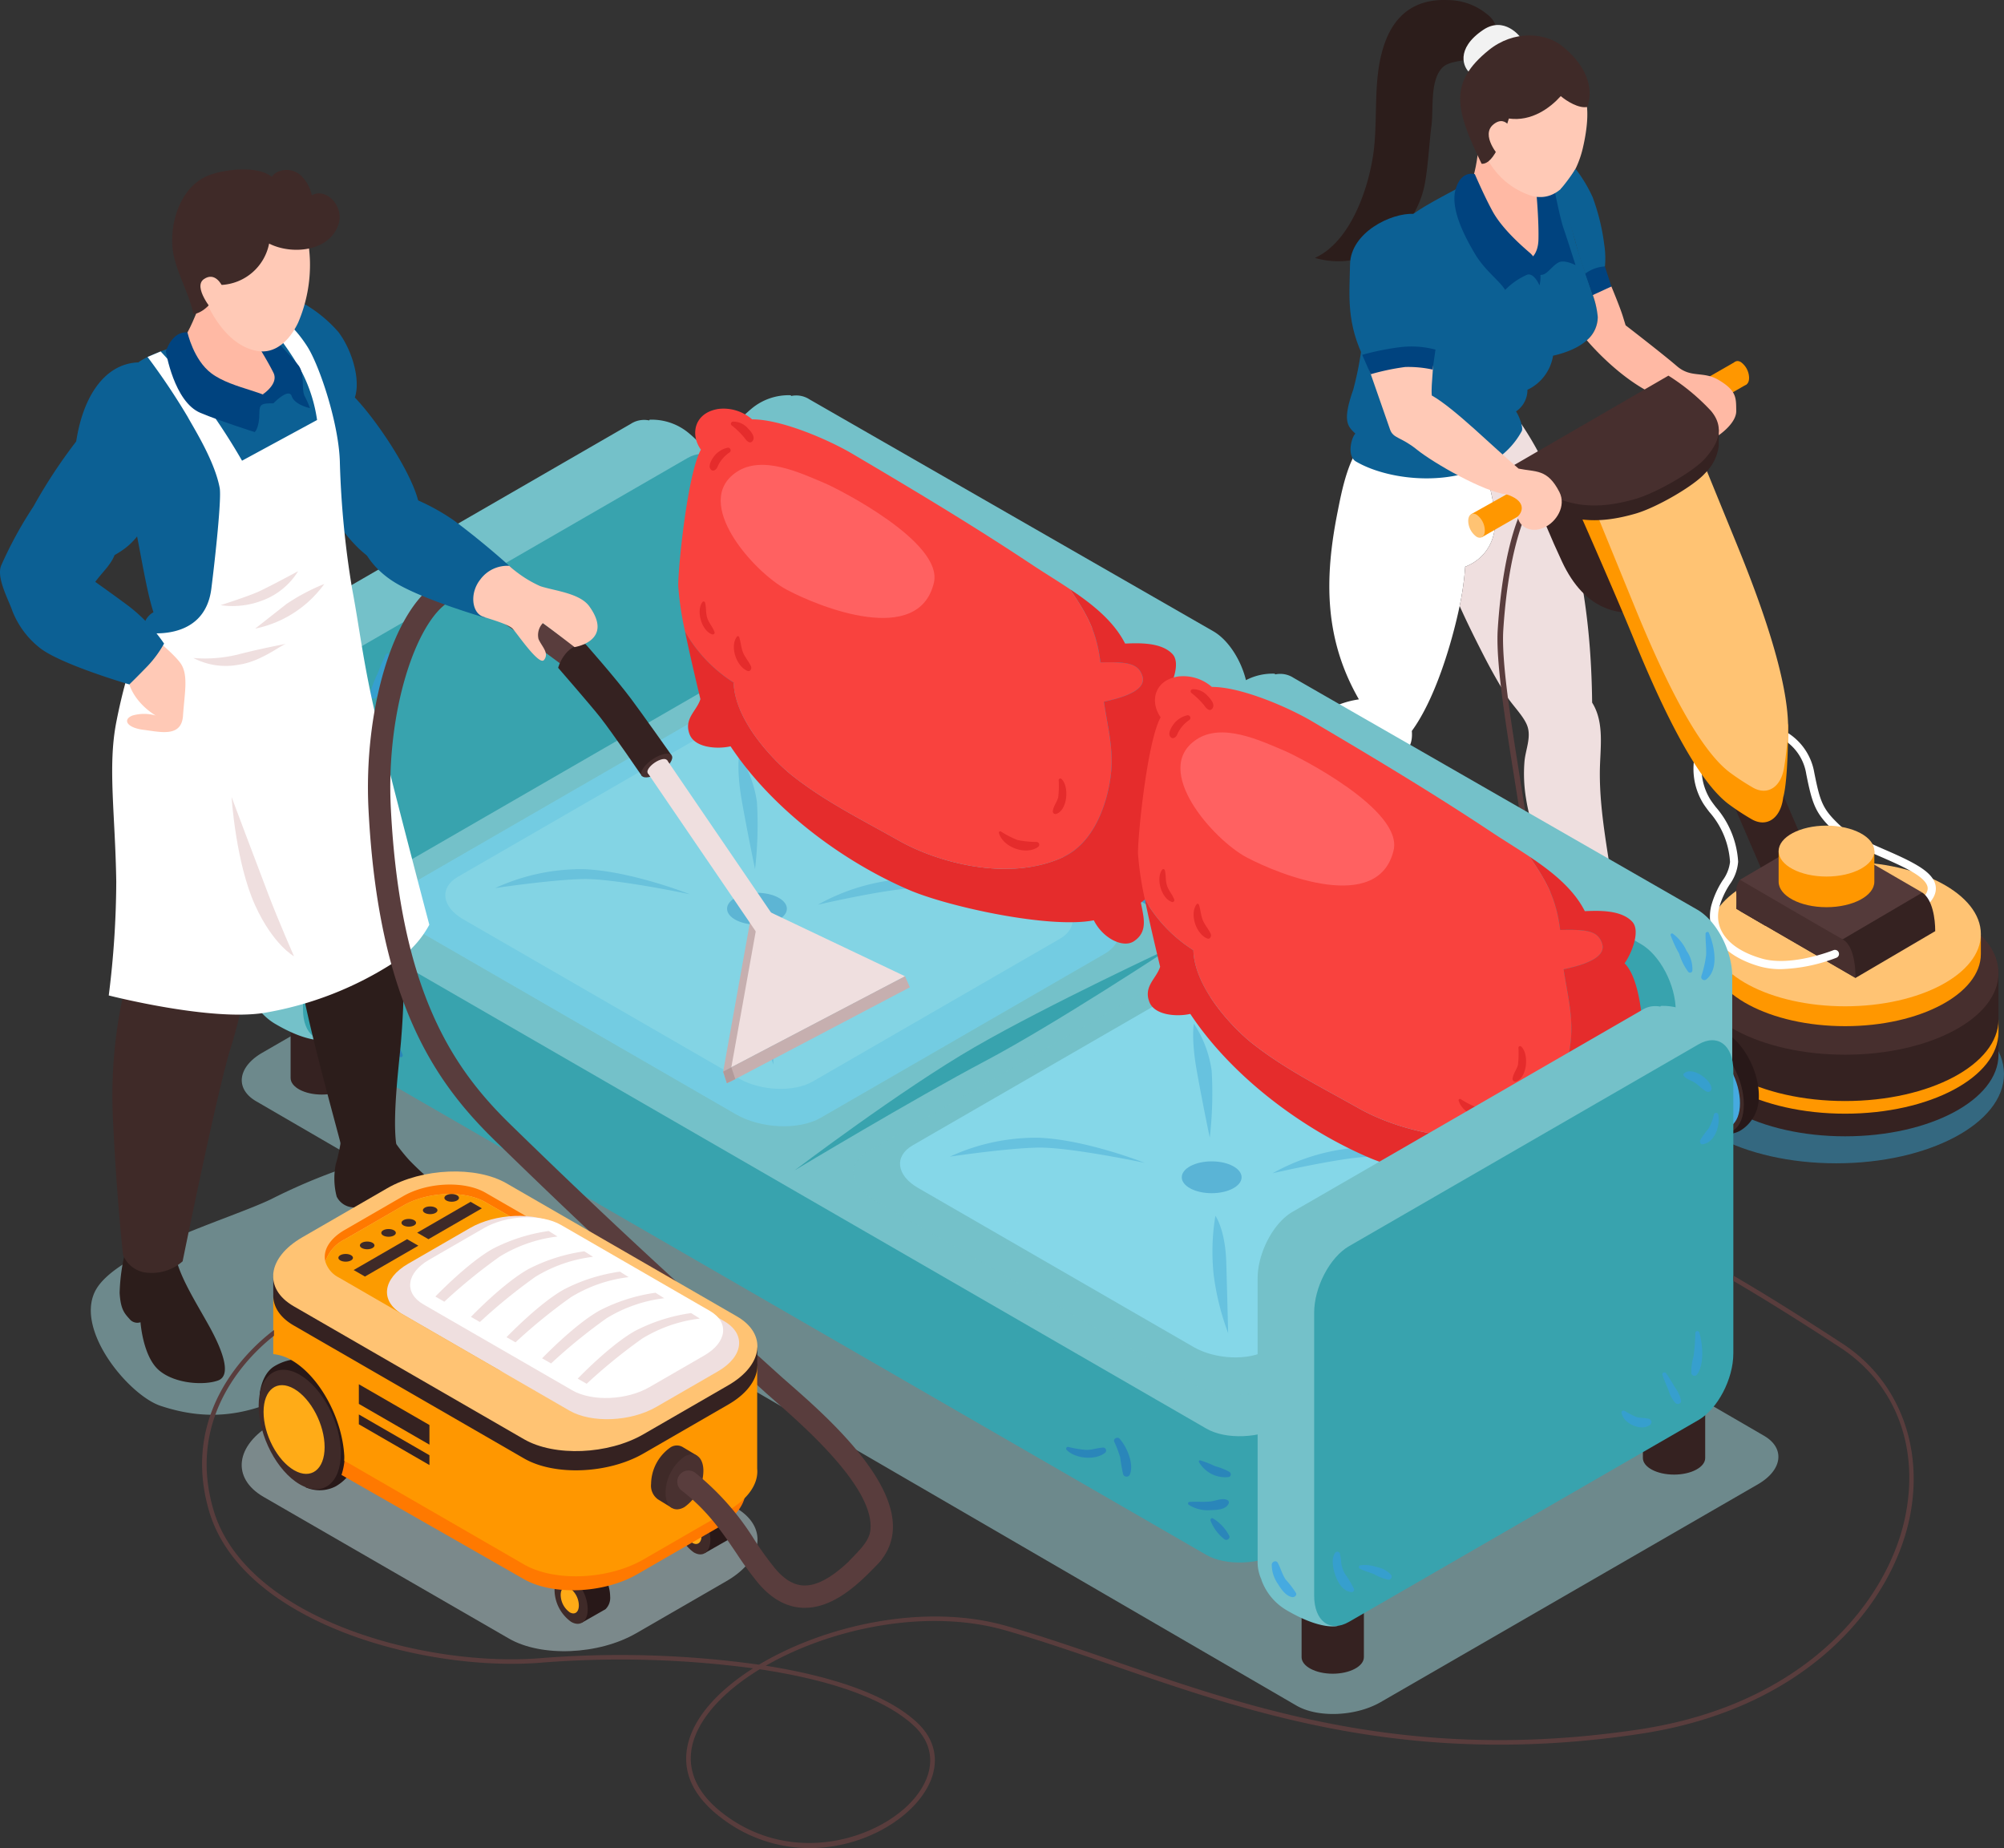 <svg xmlns="http://www.w3.org/2000/svg" width="311.736" height="287.434" viewBox="0 0 311.736 287.434">
  <rect x="0" y="0" width="311.736" height="287.434" fill="#333333" stroke="none"/>
  <g id="Group_12718" data-name="Group 12718" transform="translate(-0.001 0)">
    <g id="Group_12717" data-name="Group 12717" transform="translate(0.001 0)">
      <g id="Group_12667" data-name="Group 12667" transform="translate(14.127 128.007)">
        <path id="Path_16283" data-name="Path 16283" d="M240.128,132.072c14.416,0,26.1,6.214,26.1,13.884s-11.687,13.884-26.1,13.884-26.1-6.217-26.1-13.884S225.714,132.072,240.128,132.072Z" transform="translate(31.378 -106.918)" fill="#369fce" opacity="0.5"/>
        <path id="Path_16284" data-name="Path 16284" d="M181.133,120.264c4.942.592,13.152,7.356,21.513,10.491s30.765,6.263,35.064,8.1,6.745,5.482,1.134,8.846-14-4.577-24.191-7.431-40.064-7.3-44.262-11.875S175.259,119.561,181.133,120.264Z" transform="translate(12.174 -112.023)" fill="#369fce" opacity="0.5"/>
        <path id="Path_16285" data-name="Path 16285" d="M100.347,216.53,62.186,194.5c-5.051-2.915-4.412-8.055,1.421-11.422l14.057-8.117c5.833-3.367,14.736-3.735,19.785-.821l38.162,22.034c5.051,2.915,4.412,8.055-1.421,11.422l-14.057,8.117C114.3,219.077,105.4,219.446,100.347,216.53Z" transform="translate(-35.308 -89.693)" fill="#c5e1e4" opacity="0.5"/>
        <path id="Path_16286" data-name="Path 16286" d="M302.622,209.765,140.8,115.777c-3.341-1.928-9.229-1.684-13.086.542L69.035,150.2c-3.857,2.227-4.28,5.627-.939,7.557l16.385,9.516a90.317,90.317,0,0,0-14.09,5.714c-6.615,3.174-24.507,8.227-27.427,14.44s5.437,16.091,10.241,17.691c14.9,4.961,22.605-4.7,33.919-8.16,7.348-2.243,20.475-7.445,24.311-14.028l118.478,68.815c3.341,1.928,9.229,1.684,13.086-.542l58.683-33.877C305.539,215.095,305.962,211.694,302.622,209.765Z" transform="translate(-42.36 -114.476)" fill="#a8e0e6" opacity="0.5"/>
      </g>
      <g id="Group_12683" data-name="Group 12683" transform="translate(161.152)">
        <g id="Group_12669" data-name="Group 12669" transform="translate(31.151)">
          <path id="Path_16287" data-name="Path 16287" d="M175.559,65.044c5.687-2.566,8.513-11.255,9.172-16.843.666-5.66-.253-11.772,1.93-17.175,1.711-4.236,5-6.287,9.558-6.08a9.612,9.612,0,0,1,6.077,2.164,3.925,3.925,0,0,1,1.61,3.794c0,.06.009.114.007.174a.061.061,0,0,1-.06.056,4.085,4.085,0,0,1-.1.437,3.887,3.887,0,0,1-.9,1.374c-.056.057-.112.114-.174.167a3.315,3.315,0,0,1-2.816,1.019c-1.693.292-3.52.417-4.392,1.241-2.077,1.963-1.431,6.51-1.78,9.116-.343,2.566-.572,7.048-1.146,9.574C191.055,60.623,184.342,67.551,175.559,65.044Z" transform="translate(-163.32 -24.932)" fill="#2c1d1b"/>
          <path id="Path_16288" data-name="Path 16288" d="M200.584,29.554s-2.475-3.369-5.788-1.144c-4.39,2.949-3.108,5.967-1.974,6.765S200.584,29.554,200.584,29.554Z" transform="translate(-156.375 -23.764)" fill="#f2f2f2"/>
          <path id="Path_16289" data-name="Path 16289" d="M177.309,113.378l-2.02,4.363s1.045,2.933,1.913,4.676,2.354,1.475,3.655,3.665-.149,3.56-4.2,3.711-4.922-1.884-6.167-4.54-3.134-6.068-3.161-8.271c-.044-3.459,2.928-3.351,4.663-4.545C173.106,111.672,177.309,113.378,177.309,113.378Z" transform="translate(-166.855 12.571)" fill="#ffc9b6"/>
          <path id="Path_16290" data-name="Path 16290" d="M210.467,125.419a6.074,6.074,0,0,0,5.092,4.389c4.387.726,5.367.013,7.3,1.3s-.781,3.751-2.916,5.272c-3.132,2.23-6.753,1.171-9.058.658-3.082-.686-6.263-1.728-6.1-4.773a9.572,9.572,0,0,0-1.078-5.081S209.341,122.576,210.467,125.419Z" transform="translate(-151.23 17.834)" fill="#ffc9b6"/>
          <path id="Path_16291" data-name="Path 16291" d="M215.785,128.264a2.694,2.694,0,0,1-1.733,2.313c-1.777.868-5.328,1.012-6.623.071a21.858,21.858,0,0,0-2.958-1.733s-1.315,3.6,2.991,5.558,6.653,3.368,11.032,2.033,7.169-4.191,4.785-7.006C222.105,128.116,215.785,128.264,215.785,128.264Z" transform="translate(-150.982 19.452)" fill="#3f2a28"/>
          <g id="Group_12668" data-name="Group 12668" transform="translate(3.91 65.968)">
            <path id="Path_16292" data-name="Path 16292" d="M179.207,115.479a14.2,14.2,0,0,1,5.7-2.134c-5.361-9.325-5.412-18.694-3.312-29.171.58-2.9,1.784-9.668,4.772-11.256,1.2-.639,15.292-.123,16.711-.56l.086-.024c1.267,4.423,2.79,10.157,2.932,12.589.362,6.26-4.652,7.778-4.652,7.778a44.615,44.615,0,0,1-.865,6.123c-1.268,6.006-3.853,14.531-7.438,19.432.276,3.3-1.893,4.167-4.6,4.818-2.109.506-9.892,8.38-14.278,11.812-.021-.01-4.525-.53-4.525-4.828C172.4,126.736,172.7,119.952,179.207,115.479Z" transform="translate(-169.733 -70.539)" fill="#fff"/>
            <path id="Path_16293" data-name="Path 16293" d="M196.827,85.459c-.142-2.432-1.665-8.166-2.932-12.589,2.573-.782,6.1-1.369,7.031-1.793,8.374,12.454,10.837,28.415,10.993,43.311,1.96,3.106,1.238,7.128,1.2,10.676-.07,6.875,1.555,13.771,2.356,20.6.112.955.475,2.32.738,3.741a22.413,22.413,0,0,1-6.7,1.8c-2.35-6.926-6.663-14.434-7.845-21.718a23.69,23.69,0,0,1-.27-5.965c.167-1.836,1.1-3.791.409-5.582-.569-1.48-2.253-3.109-3.129-4.49-1.357-2.137-2.583-4.35-3.734-6.6-1.228-2.4-2.48-4.913-3.634-7.487a44.615,44.615,0,0,0,.865-6.123S197.188,91.719,196.827,85.459Z" transform="translate(-160.465 -71.078)" fill="#efdfdf"/>
          </g>
          <path id="Path_16294" data-name="Path 16294" d="M211.708,45.688c-3.763-4.769-5.953-4.171-10.509-1.562-5.578,3.194-10.083,5.208-12.526,7.238-4.143,3.444-6.546,10.541-7.249,19.469a51.044,51.044,0,0,1-1.405,7.336c-1.714,4.876-.878,5.678.34,6.816-.669.659-1.325,3.511.081,4.336,6.457,3.788,20.806,4.462,25.795-4.716.309-.569-.495-2.553-.891-3.065a4.045,4.045,0,0,0,1.78-3.371,7.107,7.107,0,0,0,3.986-5.3c3.835-.865,7.965-3.019,6.719-7.642-.609-2.256-2.5-7.4-3.224-10C213.18,50.078,212.781,47.049,211.708,45.688Z" transform="translate(-161.822 -17.546)" fill="#0c6094"/>
          <path id="Path_16295" data-name="Path 16295" d="M203.438,49.886c-1.051-.172-3.793-1.572-2.972-6.66.23-1.425-6.177-5.255-6.173-5.053.067,4.612-.656,9.88-2.769,12.273,3.046,3.182,6.527,11.248,11.742,10.143C206.127,59.98,205.511,55.757,203.438,49.886Z" transform="translate(-156.463 -19.248)" fill="#ffb9a4"/>
          <path id="Path_16296" data-name="Path 16296" d="M202.808,45.256s.919,4.77,1.518,6.5,1.851,5.684,1.851,5.684-1.693-.893-2.626-.427-1.677,1.708-2.477,1.908a5.1,5.1,0,0,1-1.841,0l-.563-2.2s1.671-.467,1.738-3.268-.267-6.6-.267-6.6Z" transform="translate(-153.394 -16.202)" fill="#00437f"/>
          <path id="Path_16297" data-name="Path 16297" d="M193.919,43.9c.037.081,1.42,3.329,2.763,5.785,1.425,2.6,4.314,5.191,5.864,6.512a5.161,5.161,0,0,1,1.427,5s-.822-1.976-1.9-1.667a10.775,10.775,0,0,0-3.438,2.377c-.934-1.505-3.175-3.026-4.718-5.642-1.5-2.542-3.864-6.936-2.991-10S193.919,43.9,193.919,43.9Z" transform="translate(-156.799 -16.812)" fill="#00437f"/>
          <path id="Path_16298" data-name="Path 16298" d="M208.409,34.413c-4.083-.916-6.217-1.085-9.844.383a20.254,20.254,0,0,0-5.8,2.666.512.512,0,0,0-.224.463c.933,5.378,2.738,11.082,8.776,13.469,4.963,1.964,7.75-3.485,8.613-7.136C210.935,40,211.24,35.049,208.409,34.413Z" transform="translate(-156.028 -21.162)" fill="#ffc9b6"/>
          <path id="Path_16299" data-name="Path 16299" d="M195.805,31.08c3.9-3.156,8.825-2.768,11.5-.588,2.841,2.31,5.116,5.738,3.838,9.422-1.335.266-3.229-.922-4.131-1.69-1.635,1.827-4.53,3.987-8.07,3.488-.7,2.243-2.189,7.173-4.239,7.039C190.609,40.3,189.536,36.156,195.805,31.08Z" transform="translate(-156.529 -23.277)" fill="#3f2a28"/>
          <path id="Path_16300" data-name="Path 16300" d="M198.371,40.2s-.976-3.3-3.129-1.607.895,5.042.895,5.042Z" transform="translate(-155.197 -19.273)" fill="#ffc9b6"/>
          <path id="Path_16301" data-name="Path 16301" d="M177.345,121.917s.277.768,2.307,2.119a5.166,5.166,0,0,1,2.573,4.173c0,1.085-2.354,2.6-5.517,2.386s-5-1.41-6.523-4.447-3.715-9.805-3.074-11.3c.357-.838,1.658-1.212,1.957-1.44a5.4,5.4,0,0,0-.077,2.873,24.3,24.3,0,0,0,2.6,5.732,3.281,3.281,0,0,0,4.29,1.462A2.466,2.466,0,0,0,177.345,121.917Z" transform="translate(-166.998 13.07)" fill="#3f2a28"/>
        </g>
        <g id="Group_12670" data-name="Group 12670" transform="translate(0 78.355)">
          <path id="Path_16302" data-name="Path 16302" d="M157.641,183.865a16.94,16.94,0,0,0,5.891-1.028c8.21-3.022,8.161-8.01,8.088-15.556-.016-1.43-.03-2.908.006-4.513.119-5.342,2.15-9.152,5.717-10.726,3.538-1.56,8.221-.609,11.645,2.377,1.528,1.335,2.922,2.629,4.267,3.881,5.925,5.507,10.626,9.852,18.49,9.231a10.835,10.835,0,0,0,7.772-3.9c3.49-4.19,4.783-11.755,3.74-21.875-.6-5.825-1.661-12.474-2.688-18.906-1.531-9.594-2.978-18.656-2.662-23.542.9-13.934,4.06-19.046,4.091-19.1l-.73-.467c-.134.21-3.311,5.3-4.227,19.508-.322,4.982,1.132,14.091,2.672,23.735,1.024,6.419,2.083,13.056,2.682,18.859,1.018,9.881-.207,17.222-3.545,21.23a10,10,0,0,1-7.172,3.592c-7.511.592-11.837-3.429-17.831-9-1.352-1.257-2.749-2.555-4.29-3.9-3.728-3.252-8.657-4.239-12.564-2.519s-6.107,5.8-6.234,11.5c-.036,1.618-.021,3.1-.006,4.54.07,7.435.114,11.922-7.519,14.734-8.684,3.2-17.453-2.632-17.542-2.69l-.485.719A24.454,24.454,0,0,0,157.641,183.865Z" transform="translate(-145.207 -79.743)" fill="#593d3d"/>
        </g>
        <g id="Group_12680" data-name="Group 12680" transform="translate(67.242 44.555)">
          <path id="Path_16303" data-name="Path 16303" d="M264.285,130.393v13.278c0,7.009-10.683,12.692-23.862,12.692s-23.862-5.682-23.862-12.692V130.393Z" transform="translate(-181.799 -24.187)" fill="#352221"/>
          <g id="Group_12671" data-name="Group 12671" transform="translate(34.762 113.995)">
            <path id="Path_16304" data-name="Path 16304" d="M240.423,148.534c13.179,0,23.862-5.684,23.862-12.693v1.971c0,7.009-10.683,12.691-23.862,12.691s-23.862-5.682-23.862-12.691v-1.971C216.561,142.85,227.245,148.534,240.423,148.534Z" transform="translate(-216.561 -135.841)" fill="#ff9700"/>
          </g>
          <path id="Path_16305" data-name="Path 16305" d="M198.3,78.549s2.475,7.156,5.935,14.546,9.3,10.084,18.14,6.121-9.374-29.587-9.374-29.587Z" transform="translate(-189.641 -50.287)" fill="#352221"/>
          <path id="Path_16306" data-name="Path 16306" d="M240.423,121.923c13.179,0,23.862,5.682,23.862,12.693s-10.683,12.693-23.862,12.693-23.862-5.684-23.862-12.693S227.245,121.923,240.423,121.923Z" transform="translate(-181.799 -27.825)" fill="#472f2e"/>
          <path id="Path_16307" data-name="Path 16307" d="M219.176,129.279c2.353-4.839,10.592-8.417,20.422-8.417s18.071,3.578,20.422,8.417h.695v2.815c0,6.2-9.454,11.233-21.117,11.233s-21.117-5.031-21.117-11.233v-2.815Z" transform="translate(-180.974 -28.281)" fill="#ff9700"/>
          <path id="Path_16308" data-name="Path 16308" d="M239.6,118.7c11.664,0,21.117,5.029,21.117,11.233s-9.454,11.232-21.117,11.232-21.117-5.029-21.117-11.232S227.936,118.7,239.6,118.7Z" transform="translate(-180.974 -29.211)" fill="#ffc373"/>
          <g id="Group_12672" data-name="Group 12672" transform="translate(46.15 68.142)">
            <path id="Path_16309" data-name="Path 16309" d="M246.676,134.077c3.038-1.735,4.449-3.271,4.442-4.833-.009-1.754-1.817-2.989-3.391-3.868-1.425-.8-3.129-1.54-4.778-2.259-2.6-1.134-5.285-2.306-6.683-3.614-2.742-2.567-3.128-3.6-4.06-8.264a9.091,9.091,0,0,0-7.549-7.472l-.13,1.259a7.7,7.7,0,0,1,6.437,6.462c.971,4.85,1.46,6.154,4.437,8.94,1.557,1.457,4.22,2.619,7.042,3.85,1.62.706,3.3,1.438,4.666,2.2,1.841,1.029,2.738,1.934,2.74,2.769,0,.708-.652,1.928-3.8,3.728Z" transform="translate(-224.527 -103.766)" fill="#fff"/>
          </g>
          <g id="Group_12674" data-name="Group 12674" transform="translate(32.627 115.47)">
            <g id="Group_12673" data-name="Group 12673">
              <path id="Path_16310" data-name="Path 16310" d="M227.615,147.282c0-3.771-2.293-8.153-5.122-9.785a4.693,4.693,0,0,0-2.237-.623,6.246,6.246,0,0,0-3.282.919,4.723,4.723,0,0,0-1.828,3.258L220.9,152.87a4.355,4.355,0,0,0,3.757-.133,5.907,5.907,0,0,0,2.224-2.314,8.292,8.292,0,0,0,.425-.982A6.976,6.976,0,0,0,227.615,147.282Z" transform="translate(-215.033 -136.873)" fill="#281818"/>
              <path id="Path_16311" data-name="Path 16311" d="M215.067,142.3c0,3.771,2.293,8.151,5.122,9.785s5.121-.1,5.121-3.873-2.293-8.153-5.121-9.785S215.067,138.529,215.067,142.3Z" transform="translate(-215.067 -136.469)" fill="#3f2a28"/>
              <path id="Path_16312" data-name="Path 16312" d="M215.487,142.491c0,3.331,2.024,7.2,4.522,8.64s4.522-.089,4.522-3.418-2.024-7.2-4.522-8.64S215.487,139.162,215.487,142.491Z" transform="translate(-214.887 -136.161)" fill="#46aae0"/>
              <path id="Path_16313" data-name="Path 16313" d="M216.372,142.813a5.367,5.367,0,0,0,2.24,4.28c1.238.713,2.24-.044,2.24-1.694a5.363,5.363,0,0,0-2.24-4.28C217.376,140.405,216.372,141.163,216.372,142.813Z" transform="translate(-214.506 -135.165)" fill="#fff"/>
            </g>
          </g>
          <rect id="Rectangle_18681" data-name="Rectangle 18681" width="46.333" height="7.672" transform="matrix(-0.396, -0.918, 0.918, -0.396, 47.341, 94.644)" fill="#352221"/>
          <path id="Path_16314" data-name="Path 16314" d="M221.813,126.229l17.976,10.414,12.4-7.276L234.21,118.954Z" transform="translate(-179.543 -29.1)" fill="#352221"/>
          <path id="Path_16315" data-name="Path 16315" d="M243.647,122.04c1.605,1.105,2.007,4.06,2.007,6-2.007,0-8.634-2.364-8.634-2.364L238.146,123Z" transform="translate(-173.011 -27.775)" fill="#352221"/>
          <path id="Path_16316" data-name="Path 16316" d="M221.813,122.833l3.022,4.292,12.947,4.975,12.4-7.276-15.97-9.267Z" transform="translate(-179.543 -30.559)" fill="#543a3a"/>
          <path id="Path_16317" data-name="Path 16317" d="M221.983,120.647a3.042,3.042,0,0,0-.566,2.173v2.347l4.512,2.643-1.241-3.9Z" transform="translate(-179.713 -28.373)" fill="#472f2e"/>
          <path id="Path_16318" data-name="Path 16318" d="M221.983,120.647s14.281,8.331,15.969,9.266,2.007,4.033,2.007,6c-2.79-1.615-18.543-10.749-18.543-10.749Z" transform="translate(-179.713 -28.373)" fill="#472f2e"/>
          <path id="Path_16319" data-name="Path 16319" d="M240.908,117.528v4.766c0,2.186-3.332,3.96-7.444,3.96s-7.444-1.774-7.444-3.96v-4.766Z" transform="translate(-177.735 -29.713)" fill="#ff9700"/>
          <path id="Path_16320" data-name="Path 16320" d="M233.465,114.758c4.111,0,7.444,1.773,7.444,3.96s-3.332,3.96-7.444,3.96-7.444-1.773-7.444-3.96S229.353,114.758,233.465,114.758Z" transform="translate(-177.735 -30.903)" fill="#ffc373"/>
          <g id="Group_12675" data-name="Group 12675" transform="translate(35.032 71.867)">
            <path id="Path_16321" data-name="Path 16321" d="M230.361,140.682A26.122,26.122,0,0,0,239,138.906a.633.633,0,1,0-.476-1.174c-.064.026-6.5,2.6-11.06,1.324-5.033-1.418-7.551-4.359-6.732-7.867a12.923,12.923,0,0,1,1.644-3.661,6.9,6.9,0,0,0,1.328-3.557,14.24,14.24,0,0,0-3.487-8.512c-.353-.465-.668-.879-.9-1.257a9.074,9.074,0,0,1-.992-7,.633.633,0,0,0-1.2-.395,10.262,10.262,0,0,0,1.118,8.057c.25.407.589.856.968,1.358a12.962,12.962,0,0,1,3.231,7.784,6,6,0,0,1-1.152,2.876A14,14,0,0,0,219.5,130.9c-.976,4.183,1.944,7.775,7.622,9.375A12.034,12.034,0,0,0,230.361,140.682Z" transform="translate(-216.75 -106.372)" fill="#fff"/>
          </g>
          <g id="Group_12676" data-name="Group 12676" transform="translate(14.599 17.42)">
            <path id="Path_16322" data-name="Path 16322" d="M205.387,74.119a14.953,14.953,0,0,1,3.477-2.823s.3-.2.768-.477h0a23.753,23.753,0,0,1,5.487-2.445S225.732,86.75,229.43,95.795c2.813,6.882,8.188,23.254,8.188,23.254s.033,8.347-.748,11.163l0,.006c-.024.153-.047.316-.071.459-.5,2.982-2.592,4.294-4.828,3.025a38.1,38.1,0,0,1-3.435-2.236c-5.448-3.916-11.212-16.723-14.91-25.768s-11.168-25.79-11.168-25.79S203.923,75.808,205.387,74.119Z" transform="translate(-202.456 -68.248)" fill="#ff9700"/>
            <path id="Path_16323" data-name="Path 16323" d="M207.036,73.03a14.909,14.909,0,0,1,3.477-2.823,13.376,13.376,0,0,1,3.9-1.8c1.966-.46,5.5.5,5.5.5S225.2,81.853,228.9,90.9s8.622,22.378,7.945,30.131c-.172,1.967-.373,3.524-.579,4.752-.5,2.982-2.592,4.294-4.828,3.026A38.472,38.472,0,0,1,228,126.569c-5.448-3.914-11.212-16.723-14.91-25.766s-8.988-21.984-8.988-21.984S205.572,74.719,207.036,73.03Z" transform="translate(-201.747 -68.285)" fill="#ffc373"/>
          </g>
          <g id="Group_12677" data-name="Group 12677" transform="translate(0 29.059)">
            <path id="Path_16324" data-name="Path 16324" d="M192.555,82.792,203.9,76.427l1.951,3.262-11.635,6.689Z" transform="translate(-192.11 -76.427)" fill="#ff9700"/>
            <path id="Path_16325" data-name="Path 16325" d="M192.244,81.944a3.087,3.087,0,0,0,1.289,2.463c.712.412,1.289-.024,1.289-.975a3.087,3.087,0,0,0-1.289-2.463C192.822,80.558,192.244,81,192.244,81.944Z" transform="translate(-192.244 -74.542)" fill="#ffc373"/>
          </g>
          <g id="Group_12678" data-name="Group 12678" transform="translate(30.139 11.601)">
            <path id="Path_16326" data-name="Path 16326" d="M213.327,70.837l11.392-6.548,1.756,3.528-11.489,6.6Z" transform="translate(-213.327 -64.182)" fill="#ff9700"/>
            <path id="Path_16327" data-name="Path 16327" d="M221,65.343a3.087,3.087,0,0,0,1.289,2.463c.712.412,1.289-.024,1.289-.974a3.089,3.089,0,0,0-1.289-2.465C221.581,63.958,221,64.394,221,65.343Z" transform="translate(-210.029 -64.214)" fill="#ff9700"/>
          </g>
          <path id="Path_16328" data-name="Path 16328" d="M208.969,56.1s1.344,3.218,1.777,4.627l.435,1.411s5.735,4.419,7.973,6.346,4.063.709,6.516,2.169c2.826,1.683,2.687,2.792,2.723,4.786s-2.813,3.86-2.813,3.86-7.153-5.082-10.005-6.427c-5.7-2.686-10.426-8.407-10.426-8.407a4.754,4.754,0,0,0,1.7-3.63,13.452,13.452,0,0,0-.768-3.4A3.332,3.332,0,0,1,208.969,56.1Z" transform="translate(-186.701 -56.099)" fill="#ffb9a4"/>
          <g id="Group_12679" data-name="Group 12679" transform="translate(5.945 13.875)">
            <path id="Path_16329" data-name="Path 16329" d="M199.209,80.08l-.04.313L209,74.7l12.6-7.3a33.219,33.219,0,0,1,6.623,5.482,6.421,6.421,0,0,1,.486.672l.721-.06v2.356c0,.054,0,.109,0,.162v.023h0a7.237,7.237,0,0,1-2.14,4.266c-1.751,1.981-7.565,5.349-10.852,6.286s-7.539,1.705-11.855-.01A41.3,41.3,0,0,1,196.4,82V79.71Z" transform="translate(-196.403 -65.119)" fill="#352221"/>
            <path id="Path_16330" data-name="Path 16330" d="M196.4,80.4,209,73.1l12.6-7.3a33.188,33.188,0,0,1,6.623,5.481c2.377,2.838.816,5.438-.936,7.419s-7.565,5.348-10.852,6.286-7.539,1.7-11.855-.01A41.264,41.264,0,0,1,196.4,80.4Z" transform="translate(-196.403 -65.805)" fill="#472f2e"/>
          </g>
        </g>
        <g id="Group_12681" data-name="Group 12681" transform="translate(48.761 33.253)">
          <path id="Path_16331" data-name="Path 16331" d="M191.489,62.9c.387,2.1-.269,5.347-.1,7.231,3.52,1.977,9.7,8.167,13.5,11.373,2.709.56,4.48,0,6.346,3.634,1.115,2.174-.466,4.689-2.386,5.539-2.226.986-3.96-.3-4.084-1.717.958-.948,1.108-2.546-1.76-3.451-3.474-.359-11.316-4.853-13.939-6.965-2.5-2.014-3.674-1.7-4.173-3.128-1.312-3.758-3.853-11.052-3.853-11.052S189.937,63.353,191.489,62.9Z" transform="translate(-178.577 -41.874)" fill="#ffc9b6"/>
          <path id="Path_16332" data-name="Path 16332" d="M189.316,48.2c3.753,2.03,5.485,8.745,4.595,14.516-.729,4.735-1.207,6.6-1.207,6.6s-6.118.829-10.926,1.78c-2.962-5.858-2.47-9.941-2.367-15.046C179.51,51.109,185.776,48.03,189.316,48.2Z" transform="translate(-179.316 -48.193)" fill="#0c6094"/>
          <path id="Path_16333" data-name="Path 16333" d="M192.1,63.114a14.577,14.577,0,0,0-5.6-.367,40.721,40.721,0,0,0-5.793,1.179l1.319,3.016a36.524,36.524,0,0,1,5.368-1.125,17.887,17.887,0,0,1,4.264.4Z" transform="translate(-178.716 -41.991)" fill="#00437f"/>
        </g>
        <g id="Group_12682" data-name="Group 12682" transform="translate(81.633 26.252)">
          <path id="Path_16334" data-name="Path 16334" d="M204.613,43.3a22.173,22.173,0,0,1,2.652,4.394,32.988,32.988,0,0,1,1.818,7.438,13.64,13.64,0,0,1,.1,3.358s-2.477,1.284-2.883,1.5a53.124,53.124,0,0,1-1.793-5.62c-.972-3.142-2.193-7.937-2.193-7.937A28.318,28.318,0,0,0,204.613,43.3Z" transform="translate(-202.311 -43.296)" fill="#0c6094"/>
          <path id="Path_16335" data-name="Path 16335" d="M208.035,53.922l1.008,3.115-2.893,1.335-1.174-3.331A5.573,5.573,0,0,1,208.035,53.922Z" transform="translate(-201.166 -38.732)" fill="#00437f"/>
        </g>
      </g>
      <g id="Group_12715" data-name="Group 12715" transform="translate(0 26.353)">
        <g id="Group_12697" data-name="Group 12697" transform="translate(38.338 35.107)">
          <g id="Group_12684" data-name="Group 12684" transform="translate(164.133 184.619)">
            <path id="Path_16336" data-name="Path 16336" d="M174.111,197.07v11.657c0,1.424,2.169,2.577,4.845,2.577s4.846-1.154,4.846-2.577V197.07Z" transform="translate(-174.111 -197.07)" fill="#352221"/>
          </g>
          <g id="Group_12685" data-name="Group 12685" transform="translate(217.225 153.65)">
            <path id="Path_16337" data-name="Path 16337" d="M211.25,175.406v11.658c0,1.422,2.17,2.577,4.846,2.577s4.845-1.155,4.845-2.577V175.406Z" transform="translate(-211.25 -175.406)" fill="#352221"/>
          </g>
          <g id="Group_12686" data-name="Group 12686" transform="translate(6.865 94.545)">
            <path id="Path_16338" data-name="Path 16338" d="M64.1,134.061v11.658c0,1.422,2.17,2.577,4.846,2.577s4.845-1.155,4.845-2.577V134.061Z" transform="translate(-64.098 -134.061)" fill="#352221"/>
          </g>
          <g id="Group_12687" data-name="Group 12687" transform="translate(73.376)">
            <path id="Path_16339" data-name="Path 16339" d="M187.517,104.65,124.7,68.584a3.783,3.783,0,0,0-2.848-.535l-.093-.112a8.99,8.99,0,0,0-5.961,1.986,23.68,23.68,0,0,0-4.845,5.452l8.326,6.8v34.476c0,3.976,2.439,8.636,5.421,10.357l62.82,36.067c2.982,1.721,5.421-.123,5.421-4.1V115.007C192.938,111.032,190.5,106.371,187.517,104.65Z" transform="translate(-110.484 -67.924)" fill="#74c1c9"/>
            <path id="Path_16340" data-name="Path 16340" d="M165.716,132.1a8.983,8.983,0,0,1-4.1,4.809c-5.261,3.045-7.725,2.346-7.725,2.346l-.633-10.393,9.326-2.453Z" transform="translate(-92.313 -42.801)" fill="#5ec3ef"/>
            <path id="Path_16341" data-name="Path 16341" d="M178.866,166.807l-62.821-36.066c-2.981-1.721-5.421-6.383-5.421-10.358V76.412c0-3.976,2.44-5.82,5.421-4.1l62.821,36.066c2.982,1.721,5.421,6.383,5.421,10.358v43.97C184.287,166.684,181.848,168.528,178.866,166.807Z" transform="translate(-110.624 -66.316)" fill="#369fce"/>
          </g>
          <g id="Group_12688" data-name="Group 12688" transform="translate(148.668 43.304)">
            <path id="Path_16342" data-name="Path 16342" d="M240.186,134.941l-62.82-36.066a3.786,3.786,0,0,0-2.849-.535l-.091-.11a8.984,8.984,0,0,0-5.961,1.984,23.68,23.68,0,0,0-4.845,5.452l8.326,6.8v34.476c0,3.976,2.439,8.636,5.421,10.357l62.82,36.067c2.982,1.721,5.421-.123,5.421-4.1V145.3C245.607,141.322,243.168,136.662,240.186,134.941Z" transform="translate(-163.153 -98.216)" fill="#74c1c9"/>
            <path id="Path_16343" data-name="Path 16343" d="M218.385,162.394a8.984,8.984,0,0,1-4.1,4.809c-5.261,3.045-7.725,2.346-7.725,2.346l-.633-10.393,9.325-2.453Z" transform="translate(-144.982 -73.094)" fill="#5ec3ef"/>
            <path id="Path_16344" data-name="Path 16344" d="M231.535,197.1l-62.821-36.066c-2.981-1.721-5.421-6.383-5.421-10.358V106.7c0-3.976,2.44-5.82,5.421-4.1l62.821,36.066c2.982,1.721,5.421,6.383,5.421,10.357V193C236.956,196.975,234.517,198.819,231.535,197.1Z" transform="translate(-163.293 -96.608)" fill="#38a3ae"/>
          </g>
          <g id="Group_12689" data-name="Group 12689" transform="translate(0 3.803)">
            <path id="Path_16345" data-name="Path 16345" d="M132.828,78.035a23.712,23.712,0,0,0-4.845-5.452,8.993,8.993,0,0,0-5.961-1.984l-.091.111a3.784,3.784,0,0,0-2.849.533L64.717,102.631c-2.981,1.721-5.421,6.381-5.421,10.357V156.96a6.5,6.5,0,0,0,.61,2.9l-.014.026a8.978,8.978,0,0,0,4.1,4.808c5.261,3.045,7.725,2.347,7.725,2.347l.633-10.393,46.726-26.978c2.982-1.721,5.421-6.381,5.421-10.357V84.836Z" transform="translate(-59.296 -70.584)" fill="#74c1c9"/>
            <path id="Path_16346" data-name="Path 16346" d="M70.868,164.788,125.232,133.4c2.981-1.723,5.421-6.383,5.421-10.358V79.072c0-3.976-2.44-5.82-5.421-4.1L70.868,106.361c-2.982,1.721-5.421,6.383-5.421,10.357v43.971C65.447,164.665,67.886,166.509,70.868,164.788Z" transform="translate(-56.654 -68.976)" fill="#38a3ae"/>
          </g>
          <path id="Path_16347" data-name="Path 16347" d="M271.034,191.392l-130.2-78.4c-3.028-1.748-8.367-1.527-11.865.492l-40.5,23.382-16.72-9.842c-3.58,3.514-4.269,11.079-4.269,16.81s1.76,7.179,4.629,8.836l132.995,76.784c3.028,1.748,8.367,1.528,11.864-.492l53.208-30.717C273.679,196.224,274.062,193.142,271.034,191.392Z" transform="translate(-55.778 -49.073)" fill="#38a3ae"/>
          <path id="Path_16348" data-name="Path 16348" d="M71.339,138.442l132.995,76.784c3.028,1.748,8.367,1.527,11.864-.492l53.208-30.717c3.5-2.019,3.88-5.1.852-6.85L137.262,100.383c-3.028-1.748-8.367-1.527-11.865.492L72.191,131.592C68.694,133.61,68.311,136.694,71.339,138.442Z" transform="translate(-55 -54.488)" fill="#74c1c9"/>
          <g id="Group_12690" data-name="Group 12690" transform="translate(23.714 49.029)" opacity="0.5">
            <path id="Path_16349" data-name="Path 16349" d="M185.63,140.1l-44.144,25.487c-3.364,1.941-9.293,1.7-13.178-.546L79.1,136.626c-3.884-2.243-4.31-5.665-.946-7.608L122.3,103.532c3.364-1.943,9.293-1.7,13.178.546l49.208,28.411C188.568,134.73,188.994,138.154,185.63,140.1Z" transform="translate(-75.885 -102.221)" fill="#72d8fc"/>
            <path id="Path_16350" data-name="Path 16350" d="M176.533,136.981l-38.453,22.2c-2.931,1.693-8.1,1.478-11.478-.476L83.737,133.959c-3.384-1.954-3.754-4.936-.825-6.627l38.453-22.2c2.931-1.691,8.1-1.478,11.478.476l42.865,24.748C179.092,132.308,179.462,135.29,176.533,136.981Z" transform="translate(-73.715 -101.462)" fill="#92e8ff"/>
            <path id="Path_16351" data-name="Path 16351" d="M116.246,122.067c-2.569,0-4.652,1.108-4.652,2.475s2.083,2.475,4.652,2.475,4.652-1.108,4.652-2.475S118.815,122.067,116.246,122.067Z" transform="translate(-60.546 -93.697)" fill="#46aae0"/>
            <path id="Path_16352" data-name="Path 16352" d="M112.942,107.086s-.433,2.306.432,7.206,2.041,10.517,2.041,10.517a60.117,60.117,0,0,0,.3-10.373A17.607,17.607,0,0,0,112.942,107.086Z" transform="translate(-60.014 -100.132)" fill="#5ec3ef"/>
            <path id="Path_16353" data-name="Path 16353" d="M121.479,124.573a31.928,31.928,0,0,1,13.549-4.013c7.351-.289,16.72,2.595,16.72,2.595s-11.82-1.535-16.72-1.056S121.479,124.573,121.479,124.573Z" transform="translate(-56.3 -94.353)" fill="#5ec3ef"/>
            <path id="Path_16354" data-name="Path 16354" d="M86.364,122.439a31.938,31.938,0,0,1,13.824-2.936c7.351.29,16.464,3.9,16.464,3.9s-11.662-2.459-16.586-2.367S86.364,122.439,86.364,122.439Z" transform="translate(-71.383 -94.806)" fill="#5ec3ef"/>
            <path id="Path_16355" data-name="Path 16355" d="M115.385,127.991a34.028,34.028,0,0,0-.272,9.163,40.562,40.562,0,0,0,2.253,9.08s-.116-4.976-.287-10.955C116.931,130.091,115.385,127.991,115.385,127.991Z" transform="translate(-59.107 -91.152)" fill="#5ec3ef"/>
          </g>
          <g id="Group_12691" data-name="Group 12691" transform="translate(94.448 90.797)" opacity="0.57">
            <path id="Path_16356" data-name="Path 16356" d="M235.108,169.313,190.964,194.8c-3.362,1.941-9.292,1.7-13.176-.548L128.58,165.844c-3.884-2.243-4.31-5.667-.946-7.608l44.144-25.487c3.364-1.941,9.293-1.7,13.176.546l49.209,28.411C238.046,163.948,238.472,167.371,235.108,169.313Z" transform="translate(-125.365 -131.439)" fill="#74c1c9"/>
            <path id="Path_16357" data-name="Path 16357" d="M226.011,166.2l-38.453,22.2c-2.929,1.691-8.094,1.477-11.478-.476l-42.865-24.748c-3.382-1.953-3.754-4.935-.823-6.626l38.453-22.2c2.929-1.693,8.1-1.478,11.478.475l42.865,24.748C228.57,161.525,228.942,164.508,226.011,166.2Z" transform="translate(-123.195 -130.679)" fill="#92e8ff"/>
            <path id="Path_16358" data-name="Path 16358" d="M165.725,151.285c-2.569,0-4.652,1.108-4.652,2.475s2.083,2.475,4.652,2.475,4.653-1.108,4.653-2.475S168.3,151.285,165.725,151.285Z" transform="translate(-110.026 -122.914)" fill="#46aae0"/>
            <path id="Path_16359" data-name="Path 16359" d="M162.42,136.3s-.432,2.307.433,7.208,2.041,10.517,2.041,10.517a60.018,60.018,0,0,0,.3-10.373A17.586,17.586,0,0,0,162.42,136.3Z" transform="translate(-109.494 -129.35)" fill="#5ec3ef"/>
            <path id="Path_16360" data-name="Path 16360" d="M170.959,153.791a31.933,31.933,0,0,1,13.549-4.014c7.351-.287,16.72,2.595,16.72,2.595s-11.819-1.534-16.72-1.055S170.959,153.791,170.959,153.791Z" transform="translate(-105.78 -123.571)" fill="#5ec3ef"/>
            <path id="Path_16361" data-name="Path 16361" d="M135.844,151.657a31.936,31.936,0,0,1,13.822-2.936c7.351.29,16.464,3.9,16.464,3.9s-11.662-2.457-16.584-2.366S135.844,151.657,135.844,151.657Z" transform="translate(-120.863 -124.024)" fill="#5ec3ef"/>
            <path id="Path_16362" data-name="Path 16362" d="M164.864,157.208a34.013,34.013,0,0,0-.27,9.165,40.561,40.561,0,0,0,2.253,9.08s-.117-4.978-.289-10.955C166.409,159.309,164.864,157.208,164.864,157.208Z" transform="translate(-108.587 -120.37)" fill="#5ec3ef"/>
          </g>
          <path id="Path_16363" data-name="Path 16363" d="M177.575,127.991s-19.209,8.936-30.644,15.538-27.968,19.143-27.968,19.143,18.57-11.15,29.573-16.959S177.575,127.991,177.575,127.991Z" transform="translate(-33.666 -42.123)" fill="#38a3ae"/>
          <g id="Group_12693" data-name="Group 12693" transform="translate(67.164 2.063)">
            <g id="Group_12692" data-name="Group 12692">
              <path id="Path_16364" data-name="Path 16364" d="M114.9,112.009c.149,6.046,6.5,12.388,9.05,14.413,5.151,4.087,10.927,6.932,16.646,10.166,6.07,3.434,17.062,6.429,25.469,2.609,5.664-2.575,7.318-10.188,7.578-13.562.286-3.687-.625-7.066-1.151-10.659,4.5-.926,6.583-2.272,5.976-4.036-.669-1.947-2.346-2.17-6.517-2.071-.59-4.939-2.15-7.568-4.73-11.383-2-1.338-4.07-2.59-5.977-3.858-9.059-6.02-18.5-11.678-27.87-17.2-3.82-2.253-11.155-5.391-15.6-5.358a6.76,6.76,0,0,0-5.286-1.618c-3.753.625-4.36,4-2.682,6.33-2.126,3.835-3.6,18.834-3.521,21.28a48.823,48.823,0,0,0,1.069,7.059A22.538,22.538,0,0,0,114.9,112.009Z" transform="translate(-106.279 -69.368)" fill="#f9423e"/>
              <path id="Path_16365" data-name="Path 16365" d="M107.729,111.611c.8,2.089,4.281,2.339,6.369,1.861,6.462,9.74,17.379,17.878,27.789,22.345,6.077,2.609,21.888,6.063,28.72,4.713,1.4,2.812,4.547,4.369,6.223,3.264,2.283-1.505,1.5-3.8,1.1-6.011,2.086-1.635,4.713-2.755,6.406-13.852.608-3.981.446-15.269-2.682-18.331.935-1.251,2.589-4.971,1.192-6.472-1.765-1.894-5.362-1.713-7.374-1.638-1.767-3.484-5.055-6.106-8.567-8.454,2.58,3.815,4.14,6.444,4.73,11.383,4.171-.1,5.848.124,6.517,2.071.608,1.764-1.48,3.109-5.976,4.036.526,3.592,1.437,6.972,1.151,10.659-.26,3.374-1.914,10.988-7.578,13.562-8.407,3.82-19.4.825-25.469-2.609-5.718-3.234-11.495-6.078-16.646-10.165-2.55-2.024-8.9-8.367-9.05-14.413a22.538,22.538,0,0,1-7.552-7.894c.673,3.3,1.563,7.069,2.376,10.464C108.846,107.972,106.789,109.158,107.729,111.611Z" transform="translate(-105.957 -60.919)" fill="#e52c2c"/>
            </g>
            <path id="Path_16366" data-name="Path 16366" d="M114.621,71.806a3.025,3.025,0,0,0-2.286-1,.333.333,0,0,0-.233.56,12.355,12.355,0,0,1,2.019,1.951c.269.4.853,1.094,1.292.467C115.869,73.133,115.052,72.243,114.621,71.806Z" transform="translate(-103.82 -68.753)" fill="#e52c2c"/>
            <path id="Path_16367" data-name="Path 16367" d="M112.454,73.654a3.645,3.645,0,0,0-2.057,1.311c-.334.45-1,1.464-.546,2.029.343.427.8.126,1.019-.262a5.219,5.219,0,0,1,1.9-2.337A.407.407,0,0,0,112.454,73.654Z" transform="translate(-104.811 -67.533)" fill="#e52c2c"/>
            <path id="Path_16368" data-name="Path 16368" d="M110.93,95.14c-.273-.785-.859-1.377-1.128-2.173s-.134-1.635-.349-2.426a.232.232,0,0,0-.386-.1c-1.072,1.348-.134,4.546,1.511,5.052A.288.288,0,0,0,110.93,95.14Z" transform="translate(-105.278 -60.347)" fill="#e52c2c"/>
            <path id="Path_16369" data-name="Path 16369" d="M115,98.843c-.35-.791-.956-1.41-1.271-2.233-.289-.758-.312-1.571-.576-2.329a.2.2,0,0,0-.357-.046c-1.126,1.542-.047,4.636,1.66,5.315C114.894,99.724,115.147,99.178,115,98.843Z" transform="translate(-103.678 -58.725)" fill="#e52c2c"/>
            <path id="Path_16370" data-name="Path 16370" d="M148.385,109.7a.256.256,0,0,0-.43.179,15.333,15.333,0,0,1-.073,2.67c-.206.783-.776,1.392-.841,2.206a.408.408,0,0,0,.513.39C149.326,114.592,149.643,110.872,148.385,109.7Z" transform="translate(-88.77 -52.073)" fill="#e52c2c"/>
            <path id="Path_16371" data-name="Path 16371" d="M147.045,117.032a16.576,16.576,0,0,1-2.941-.292,13.5,13.5,0,0,1-2.619-1.338.211.211,0,0,0-.307.236c.63,2.214,4.194,3.527,6.078,2.174A.423.423,0,0,0,147.045,117.032Z" transform="translate(-91.292 -49.604)" fill="#e52c2c"/>
            <path id="Path_16372" data-name="Path 16372" d="M127.143,78.382c-3.98-1.7-9.805-4.416-13.764-1.77-7.061,4.718,2.689,15.593,7.787,18.31,5.261,2.8,20.535,8.839,22.9-1.078C145.562,87.531,129.2,79.258,127.143,78.382Z" transform="translate(-104.294 -66.73)" fill="#ff6161"/>
          </g>
          <g id="Group_12695" data-name="Group 12695" transform="translate(138.679 43.679)">
            <g id="Group_12694" data-name="Group 12694">
              <path id="Path_16373" data-name="Path 16373" d="M164.931,141.121c.149,6.046,6.5,12.388,9.049,14.413,5.151,4.087,10.927,6.932,16.646,10.166,6.07,3.432,17.063,6.429,25.469,2.609,5.665-2.575,7.318-10.188,7.579-13.562.286-3.687-.626-7.066-1.151-10.659,4.5-.926,6.583-2.272,5.975-4.037-.67-1.946-2.346-2.169-6.517-2.07-.59-4.939-2.15-7.568-4.73-11.385-2-1.338-4.071-2.589-5.978-3.857-9.058-6.02-18.5-11.678-27.869-17.2-3.82-2.253-11.155-5.391-15.6-5.358a6.766,6.766,0,0,0-5.286-1.62c-3.753.626-4.36,4-2.683,6.331-2.126,3.835-3.6,18.834-3.521,21.28a49.066,49.066,0,0,0,1.071,7.059A22.538,22.538,0,0,0,164.931,141.121Z" transform="translate(-156.305 -98.479)" fill="#f9423e"/>
              <path id="Path_16374" data-name="Path 16374" d="M157.755,140.724c.8,2.089,4.283,2.339,6.369,1.86,6.462,9.741,17.379,17.878,27.789,22.347,6.077,2.609,21.889,6.063,28.721,4.713,1.4,2.812,4.546,4.369,6.223,3.264,2.283-1.507,1.5-3.8,1.1-6.011,2.086-1.635,4.712-2.755,6.4-13.852.608-3.983.447-15.269-2.68-18.331.935-1.251,2.589-4.972,1.191-6.472-1.765-1.894-5.362-1.713-7.374-1.638-1.767-3.484-5.053-6.106-8.566-8.456,2.58,3.817,4.14,6.446,4.73,11.385,4.171-.1,5.847.124,6.517,2.07.608,1.766-1.48,3.111-5.975,4.037.525,3.592,1.437,6.972,1.151,10.659-.262,3.374-1.914,10.987-7.579,13.562-8.406,3.82-19.4.823-25.469-2.609-5.718-3.234-11.495-6.078-16.646-10.166-2.549-2.024-8.9-8.367-9.049-14.413a22.538,22.538,0,0,1-7.552-7.894c.672,3.3,1.561,7.068,2.376,10.464C158.872,137.084,156.816,138.271,157.755,140.724Z" transform="translate(-155.983 -90.031)" fill="#e52c2c"/>
            </g>
            <path id="Path_16375" data-name="Path 16375" d="M164.647,100.918a3.02,3.02,0,0,0-2.286-1,.332.332,0,0,0-.232.56,12.4,12.4,0,0,1,2.017,1.95c.269.4.855,1.1,1.292.469C165.9,102.245,165.077,101.355,164.647,100.918Z" transform="translate(-153.845 -97.864)" fill="#e52c2c"/>
            <path id="Path_16376" data-name="Path 16376" d="M162.481,102.766a3.64,3.64,0,0,0-2.057,1.311c-.336.45-1,1.464-.548,2.027.343.429.8.127,1.021-.26a5.2,5.2,0,0,1,1.9-2.337A.407.407,0,0,0,162.481,102.766Z" transform="translate(-154.836 -96.644)" fill="#e52c2c"/>
            <path id="Path_16377" data-name="Path 16377" d="M160.957,124.252c-.274-.785-.859-1.377-1.128-2.173s-.136-1.635-.35-2.426a.232.232,0,0,0-.385-.1c-1.072,1.349-.136,4.547,1.51,5.053A.289.289,0,0,0,160.957,124.252Z" transform="translate(-155.304 -89.458)" fill="#e52c2c"/>
            <path id="Path_16378" data-name="Path 16378" d="M165.026,127.954c-.349-.789-.955-1.408-1.271-2.232-.289-.758-.31-1.571-.575-2.329a.2.2,0,0,0-.357-.047c-1.126,1.544-.049,4.637,1.66,5.316C164.92,128.836,165.175,128.29,165.026,127.954Z" transform="translate(-153.704 -87.837)" fill="#e52c2c"/>
            <path id="Path_16379" data-name="Path 16379" d="M198.411,138.813a.255.255,0,0,0-.429.177,15.491,15.491,0,0,1-.073,2.672c-.206.783-.778,1.391-.841,2.206a.408.408,0,0,0,.513.39C199.353,143.7,199.67,139.984,198.411,138.813Z" transform="translate(-138.796 -81.184)" fill="#e52c2c"/>
            <path id="Path_16380" data-name="Path 16380" d="M197.071,146.144a16.6,16.6,0,0,1-2.941-.292,13.492,13.492,0,0,1-2.617-1.338.212.212,0,0,0-.309.236c.63,2.214,4.194,3.527,6.078,2.174A.423.423,0,0,0,197.071,146.144Z" transform="translate(-141.318 -78.716)" fill="#e52c2c"/>
            <path id="Path_16381" data-name="Path 16381" d="M177.17,107.494c-3.981-1.7-9.805-4.416-13.764-1.77-7.062,4.717,2.688,15.593,7.787,18.31,5.261,2.8,20.535,8.839,22.894-1.078C195.589,116.643,179.228,108.37,177.17,107.494Z" transform="translate(-154.32 -95.842)" fill="#ff6161"/>
          </g>
          <g id="Group_12696" data-name="Group 12696" transform="translate(157.293 94.976)">
            <path id="Path_16382" data-name="Path 16382" d="M242.858,141.813a23.712,23.712,0,0,0-4.845-5.452,8.982,8.982,0,0,0-5.961-1.984l-.091.11a3.793,3.793,0,0,0-2.849.535l-54.364,31.387c-2.981,1.721-5.421,6.383-5.421,10.358v43.97a6.507,6.507,0,0,0,.61,2.9l-.014.026a8.978,8.978,0,0,0,4.1,4.808c5.261,3.045,7.725,2.347,7.725,2.347l.633-10.394h0l46.726-26.977c2.982-1.721,5.421-6.383,5.421-10.358V148.614Z" transform="translate(-169.326 -134.362)" fill="#74c1c9"/>
            <path id="Path_16383" data-name="Path 16383" d="M180.9,228.565l54.364-31.387c2.981-1.721,5.421-6.381,5.421-10.357V142.849c0-3.976-2.44-5.82-5.421-4.1L180.9,170.139c-2.982,1.721-5.421,6.381-5.421,10.357v43.971C175.477,228.442,177.916,230.286,180.9,228.565Z" transform="translate(-166.684 -132.754)" fill="#38a3ae"/>
          </g>
          <path id="Path_16384" data-name="Path 16384" d="M180.817,199.571a15.562,15.562,0,0,0-1.452-2.432,5.558,5.558,0,0,1-.532-1.525,8.592,8.592,0,0,0-.222-1.574.415.415,0,0,0-.746-.1c-.69.989-.263,2.735.154,3.764.452,1.116,1.161,2.229,2.439,2.336A.376.376,0,0,0,180.817,199.571Z" transform="translate(-8.522 -13.877)" fill="#369fce"/>
          <path id="Path_16385" data-name="Path 16385" d="M185.375,196.764a3.844,3.844,0,0,0-2.2-1.225,5.6,5.6,0,0,0-2.622-.287.29.29,0,0,0-.069.525c.709.369,1.481.555,2.219.855a7.434,7.434,0,0,0,2.247.866A.491.491,0,0,0,185.375,196.764Z" transform="translate(-7.297 -13.257)" fill="#369fce"/>
          <path id="Path_16386" data-name="Path 16386" d="M215.727,141.836a.255.255,0,0,0-.039.3c.333.553,1.122.732,1.657,1.058.68.413,1.2,1.084,1.914,1.431a.531.531,0,0,0,.769-.59C219.819,142.662,216.969,140.685,215.727,141.836Z" transform="translate(7.867 -36.325)" fill="#369fce"/>
          <path id="Path_16387" data-name="Path 16387" d="M220.3,146.247a.347.347,0,0,0-.663,0,7.736,7.736,0,0,1-.841,2.207,14.108,14.108,0,0,0-1.294,1.794c-.109.256.006.7.37.646C219.815,150.634,220.644,147.914,220.3,146.247Z" transform="translate(8.643 -34.387)" fill="#369fce"/>
          <path id="Path_16388" data-name="Path 16388" d="M217.768,169.97a.317.317,0,0,0-.619.084,31.357,31.357,0,0,1-.27,3.6,8.558,8.558,0,0,0-.346,2.695.5.5,0,0,0,.826.219C218.6,174.981,218.305,171.8,217.768,169.97Z" transform="translate(8.231 -24.187)" fill="#369fce"/>
          <path id="Path_16389" data-name="Path 16389" d="M215.37,176.638c-.452-.761-.9-1.532-1.41-2.253-.193-.272-.695-.12-.576.243.263.8.6,1.571.926,2.343a5.391,5.391,0,0,0,1.1,2.05c.3.266.915.112.869-.36A4.937,4.937,0,0,0,215.37,176.638Z" transform="translate(6.884 -22.254)" fill="#369fce"/>
          <path id="Path_16390" data-name="Path 16390" d="M213.214,179.692c-.645-.182-1.332-.107-1.986-.293a13.467,13.467,0,0,1-1.851-.972c-.182-.08-.483.009-.453.26.2,1.681,3.032,3.009,4.413,1.948A.524.524,0,0,0,213.214,179.692Z" transform="translate(4.975 -20.471)" fill="#369fce"/>
          <path id="Path_16391" data-name="Path 16391" d="M71.534,99.7c-1.551.722-3.711,3.121-3.078,5a.472.472,0,0,0,.851.112,24,24,0,0,0,.948-2.4,8.7,8.7,0,0,1,1.714-2.141C72.277,99.961,71.887,99.534,71.534,99.7Z" transform="translate(-55.41 -54.292)" fill="#369fce"/>
          <path id="Path_16392" data-name="Path 16392" d="M73.169,106.393c-.9-.294-1.9-.133-2.828-.39a23.185,23.185,0,0,1-2.54-1.162.325.325,0,0,0-.4.4c.731,1.82,4.169,3.344,5.894,2.137A.545.545,0,0,0,73.169,106.393Z" transform="translate(-55.821 -52.075)" fill="#369fce"/>
          <path id="Path_16393" data-name="Path 16393" d="M75.262,96.139a21.188,21.188,0,0,0-1.272,2.885,17.37,17.37,0,0,0-1.249,3.307.591.591,0,0,0,1.075.453,10.705,10.705,0,0,0,1.247-3.219,12.626,12.626,0,0,0,.615-3.314A.224.224,0,0,0,75.262,96.139Z" transform="translate(-53.526 -55.851)" fill="#369fce"/>
          <path id="Path_16394" data-name="Path 16394" d="M69.918,117.407a5.926,5.926,0,0,0-.708-2.213.233.233,0,0,0-.36.047,3.191,3.191,0,0,0-.154,2.5,4.428,4.428,0,0,0,1.147,2.6c.333.267,1,.14.953-.395A14.3,14.3,0,0,0,69.918,117.407Z" transform="translate(-55.335 -47.65)" fill="#369fce"/>
          <path id="Path_16395" data-name="Path 16395" d="M63.927,134.007c-.393-.682-1.119-1.088-1.537-1.77a16.931,16.931,0,0,1-.933-2.094.281.281,0,0,0-.483,0c-.795,1.617.5,4.662,2.483,4.683A.55.55,0,0,0,63.927,134.007Z" transform="translate(-58.677 -41.258)" fill="#46aae0"/>
          <path id="Path_16396" data-name="Path 16396" d="M174.646,199.748a14.581,14.581,0,0,0-1.623-2.127c-.532-.808-.763-1.727-1.209-2.572-.253-.48-.909-.212-.948.256a5.3,5.3,0,0,0,.964,3.015c.492.8,1.211,1.864,2.2,2.046C174.354,200.424,174.809,200.137,174.646,199.748Z" transform="translate(-11.376 -13.427)" fill="#46aae0"/>
          <path id="Path_16397" data-name="Path 16397" d="M216.754,129.2a6.833,6.833,0,0,0-2.157-2.685.225.225,0,0,0-.326.252,18.426,18.426,0,0,0,1.332,2.881,9.192,9.192,0,0,0,1.424,2.835.375.375,0,0,0,.622-.164A4.886,4.886,0,0,0,216.754,129.2Z" transform="translate(7.27 -42.769)" fill="#46aae0"/>
          <path id="Path_16398" data-name="Path 16398" d="M218.782,126.458c-.114-.262-.5-.11-.507.137-.029,1.105.132,2.2.087,3.309a16.936,16.936,0,0,1-.75,3.314.484.484,0,0,0,.8.467C220.387,132.085,219.652,128.459,218.782,126.458Z" transform="translate(8.7 -42.84)" fill="#46aae0"/>
          <path id="Path_16399" data-name="Path 16399" d="M73.646,139.8c-.427-.679-1.065-1.192-1.494-1.884a22.293,22.293,0,0,1-1-2.153c-.132-.272-.5-.11-.52.14a5.33,5.33,0,0,0,2.363,4.555C73.395,140.655,73.919,140.235,73.646,139.8Z" transform="translate(-54.433 -38.845)" fill="#2a86ba"/>
          <path id="Path_16400" data-name="Path 16400" d="M73.5,137.192c-.169-.03-.352.184-.187.323.663.559,1.411,1,2.03,1.615s1.121,1.344,1.783,1.927a.289.289,0,0,0,.479-.279A5.579,5.579,0,0,0,73.5,137.192Z" transform="translate(-53.301 -38.172)" fill="#2a86ba"/>
          <path id="Path_16401" data-name="Path 16401" d="M154.258,182.454c-.878.044-1.708.359-2.6.365a16.056,16.056,0,0,1-2.815-.462.282.282,0,0,0-.273.466c1.378,1.379,4.487,1.67,6.011.415A.463.463,0,0,0,154.258,182.454Z" transform="translate(-20.984 -18.773)" fill="#2a86ba"/>
          <path id="Path_16402" data-name="Path 16402" d="M154.559,181.492c-.314-.349-1.019.019-.826.48a17.38,17.38,0,0,1,.931,2.447,26.223,26.223,0,0,0,.449,2.589.564.564,0,0,0,1.078,0C156.818,185.344,155.674,182.73,154.559,181.492Z" transform="translate(-18.745 -19.201)" fill="#2a86ba"/>
          <path id="Path_16403" data-name="Path 16403" d="M167.7,185.623a8.924,8.924,0,0,0-2.23-.891,16.241,16.241,0,0,0-2.319-.915.182.182,0,0,0-.2.263,4.726,4.726,0,0,0,4.647,2.327A.435.435,0,0,0,167.7,185.623Z" transform="translate(-14.78 -18.145)" fill="#2a86ba"/>
          <path id="Path_16404" data-name="Path 16404" d="M167.932,188.209c-.791-.432-1.724.056-2.565.167-1.126.15-2.256.009-3.384.092a.24.24,0,0,0-.12.442,5.439,5.439,0,0,0,3.4.832c.918-.027,2.382-.051,2.8-1.012A.391.391,0,0,0,167.932,188.209Z" transform="translate(-15.286 -16.332)" fill="#2a86ba"/>
          <path id="Path_16405" data-name="Path 16405" d="M167.128,192.869a6.83,6.83,0,0,0-2.525-2.716c-.252-.174-.489.154-.382.383a6.858,6.858,0,0,0,2.19,2.882C166.748,193.625,167.293,193.273,167.128,192.869Z" transform="translate(-14.237 -15.443)" fill="#2a86ba"/>
        </g>
        <g id="Group_12700" data-name="Group 12700">
          <path id="Path_16406" data-name="Path 16406" d="M79.978,98.529c2.161-1.876,4.422-6.1,5.99-8.343.019-3.813-5.99-13.225-10.053-17.5.931-2.8-.459-7.412-2.555-10.178a20.92,20.92,0,0,0-6.114-4.822L59.863,62.51S69.737,94.487,79.978,98.529Z" transform="translate(-20.715 -37.215)" fill="#0c6094"/>
          <path id="Path_16407" data-name="Path 16407" d="M69.952,148.784a27.561,27.561,0,0,1-.865,4.1,11.2,11.2,0,0,0,.143,5.016,3.018,3.018,0,0,0,2.393,1.668,7.539,7.539,0,0,0,3.269-.079,24.186,24.186,0,0,0,4.1,3.791c2.323,1.644,7.448,2.921,8.842,2.709,2.25-.343,3.454-2.1,3.282-3.228s-2.823-4.263-5-5.618a44.859,44.859,0,0,1-5.588-4.9,26.861,26.861,0,0,1-2.77-3.611Z" transform="translate(-16.858 1.85)" fill="#2c1d1b"/>
          <path id="Path_16408" data-name="Path 16408" d="M72.386,86.257s6.513,16.616,7.522,23.34,3.036,16.906,4.251,25.377a117.922,117.922,0,0,1,.633,25c-.226,3.284-1.425,11.867-.792,16.53-.712,3.031-7.818,3.409-8.662-.113-.522-2.186-5.977-21.538-6.529-27.625a28.336,28.336,0,0,1,.888-10.45s-8.873-19-11.984-26.469-.995-16.737-.995-16.737Z" transform="translate(-22.367 -24.943)" fill="#2c1d1b"/>
          <path id="Path_16409" data-name="Path 16409" d="M46.548,160.665A29.7,29.7,0,0,0,45.5,167.71c.15,2.583.766,3.2,1.547,4.068a1.548,1.548,0,0,0,1.7.5s.359,5.325,2.883,7.477,7.1,2.357,9.2,1.575.72-4.595-1.338-8.333-4.682-7.761-5.336-11.14C49.119,161.16,46.548,160.665,46.548,160.665Z" transform="translate(-26.891 7.018)" fill="#2c1d1b"/>
          <path id="Path_16410" data-name="Path 16410" d="M53.91,91.314a49.493,49.493,0,0,0-5.732,12.446c-1.787,5.578-1.5,18.959-1.5,18.959s-.459,13.175.392,17.729a30.77,30.77,0,0,1,.776,5.479,73.571,73.571,0,0,0-3.092,23.838c.565,12.916,1.617,22.179,1.617,22.179a4.437,4.437,0,0,0,4.037,2.78,7.206,7.206,0,0,0,5.228-1.788s5.541-27.344,7.594-33.577a74.923,74.923,0,0,0,2.808-13.418l4.194-30.705s8.3-5.418,4.046-19.08C71.615,87.6,53.91,91.314,53.91,91.314Z" transform="translate(-27.229 -23.115)" fill="#3f2a28"/>
          <path id="Path_16411" data-name="Path 16411" d="M60.285,62.119c1.723-.54,8.467-2.725,9.139-2.392,4.83,2.4,10.293,11.775,11,18.128.292,2.628-.214,14.586-1.778,18.79,2.279,1.022,1.89,3.1.916,4.377.929,1.267,1.571,1.5,2.063,2.728.951,2.359-.317,3.481-1.963,5.255-2.4,2.593-6.592,4.693-13.468,5.644-7.958,1.1-14.067-2.209-16.538-5.5a3.008,3.008,0,0,1,1.262-3.926C49.589,101.187,48.6,93.5,47.306,88.661c-1.954-7.279-3.877-15.939.339-21.436C49.494,64.815,56.533,63.353,60.285,62.119Z" transform="translate(-27.045 -36.354)" fill="#0c6094"/>
          <g id="Group_12698" data-name="Group 12698" transform="translate(16.912 22.532)">
            <path id="Path_16412" data-name="Path 16412" d="M69.87,61.55A44.773,44.773,0,0,1,74.4,68.206a23.679,23.679,0,0,1,2.319,7.362L65.048,81.895a98.671,98.671,0,0,0-7.089-10.65c-3.236-3.851-5.571-6.343-5.571-6.343l-2.036.862a105.216,105.216,0,0,1,6.219,9.276c.944,1.747,4.209,6.86,5,11.093.3,1.633-.692,10.866-1.3,15.672-1.088,8.562-10.554,6.795-10.554,6.795s-2.4,4.529-4.236,13.99c-1.342,6.909-.156,14.254,0,24.761a144.209,144.209,0,0,1-1.168,17.715s15.977,4.106,24.325,2.685a53.575,53.575,0,0,0,20.174-7.9,15.738,15.738,0,0,0,5.367-5.783s-4.046-15.273-7.717-29.906c-2.492-9.932-3.006-15.552-4.293-22.357a143.545,143.545,0,0,1-1.9-19.476c-.086-5.963-3.134-15.2-5.108-18.254-2.718-4.2-5.072-4.948-5.072-4.948Z" transform="translate(-44.308 -59.128)" fill="#fff"/>
            <path id="Path_16413" data-name="Path 16413" d="M68.012,94.971c-.673.036-3.876,2.746-7.368,3.246a10.888,10.888,0,0,1-7.122-1.029,21.668,21.668,0,0,0,6.94-.548C64.021,95.707,68.012,94.971,68.012,94.971Z" transform="translate(-40.35 -43.732)" fill="#efdfdf"/>
            <path id="Path_16414" data-name="Path 16414" d="M71,88.466a17.617,17.617,0,0,1-10.757,6.946s3-2.356,4.882-3.841A31.643,31.643,0,0,1,71,88.466Z" transform="translate(-37.463 -46.526)" fill="#efdfdf"/>
            <path id="Path_16415" data-name="Path 16415" d="M57.675,111.64s3.044,8.12,5.767,15.266c1.531,4.016,3.943,9.512,3.943,9.512s-3.257-1.793-6.038-7.917C58.314,121.83,57.675,111.64,57.675,111.64Z" transform="translate(-38.566 -36.572)" fill="#efdfdf"/>
          </g>
          <path id="Path_16416" data-name="Path 16416" d="M56.627,55.3s6.429,4.882,8.552,8.158c3.6,5.551,4.1,7.181.869,10.246-8.2,1.174-12.9-3.92-14.305-8.011C53.788,64.566,56.627,55.3,56.627,55.3Z" transform="translate(-24.203 -38.241)" fill="#ffb9a4"/>
          <path id="Path_16417" data-name="Path 16417" d="M53.891,61.106s.926,4.259,3.708,6.353c3.355,2.527,9.668,2.941,9.668,4.665-1.833,0-2.19.107-2.19,1.428,0,2.477-.729,3.046-.729,3.046s-5.161-1.617-8.444-2.985c-4.113-1.714-5.377-9.555-5.377-9.555S51.445,60.875,53.891,61.106Z" transform="translate(-24.725 -35.752)" fill="#00437f"/>
          <path id="Path_16418" data-name="Path 16418" d="M62.924,61.655s2.665,2.9,3.808,4.23.475,3.79,1.046,4.893a14.743,14.743,0,0,1,.825,1.853s-2.38-.482-2.84-1.853-2.839,1.1-2.839,1.1L61.241,70.5s2.539-1.624,1.683-3.358-2.286-4.018-2.286-4.018Z" transform="translate(-20.382 -35.511)" fill="#00437f"/>
          <path id="Path_16419" data-name="Path 16419" d="M71.649,56.311c-.117-2.808-.725-6.337-2.885-8.341-2.134-1.981-5.8-2.176-8.572-1.983-4.3.3-7.321,5.052-6.56,10.547.7,5.075,4.091,12.9,9.751,13.955,2.881.54,5.113-1.621,6.432-4.39A22.794,22.794,0,0,0,71.649,56.311Z" transform="translate(-23.441 -42.266)" fill="#ffc9b6"/>
          <g id="Group_12699" data-name="Group 12699" transform="translate(47.014 9.563)">
            <path id="Path_16420" data-name="Path 16420" d="M65.366,50.082a.23.23,0,0,0,.014-.026C65.366,50.1,65.363,50.1,65.366,50.082Z" transform="translate(-65.365 -50.056)" fill="#301333"/>
          </g>
          <path id="Path_16421" data-name="Path 16421" d="M51.218,54.632c-.089-3.887,1.631-8.807,5.738-10.37,2.246-.853,7.415-1.594,9.752.244a2.605,2.605,0,0,1,.662-.636,3.328,3.328,0,0,1,4.111.686,6.067,6.067,0,0,1,1.454,2.836c2.249-1.271,5.126,1.764,4.126,4.6-1.482,4.2-7.312,4.667-10.769,2.906a7.986,7.986,0,0,1-7.441,6.433c-.763,1.83-2.154,4.159-4.349,4.565C53.91,62.439,51.208,58.487,51.218,54.632Z" transform="translate(-24.429 -43.367)" fill="#3f2a28"/>
          <path id="Path_16422" data-name="Path 16422" d="M57.632,56.418s-1.039-2.233-2.808-1.008,1.4,4.949,1.4,4.949Z" transform="translate(-23.109 -38.351)" fill="#ffc9b6"/>
          <path id="Path_16423" data-name="Path 16423" d="M68.539,87.077A11.025,11.025,0,0,1,62.793,91.7a12.79,12.79,0,0,1-6.309.66s4.277-1.362,5.96-2.133S68.539,87.077,68.539,87.077Z" transform="translate(-22.166 -24.591)" fill="#efdfdf"/>
          <path id="Path_16424" data-name="Path 16424" d="M48.787,93.33s4.56,3.572,5.837,5.371.616,4.695.39,8.138-3.5,2.556-6.148,2.222-3.272-1.613-1.714-2.222a6.562,6.562,0,0,1,3.615,0s-4.209-2.34-4.457-6.616A9.345,9.345,0,0,1,48.787,93.33Z" transform="translate(-26.543 -21.905)" fill="#ffc9b6"/>
          <path id="Path_16425" data-name="Path 16425" d="M32.683,95.9a62.418,62.418,0,0,1,4.983-9.108,81.677,81.677,0,0,1,6.666-10.144c1.155-7.512,4.738-12.063,9.568-12.287,2.935,2.24,5.113,18.508,2.242,23.495-2.3,3.994-3.478,5.111-5.84,6.473-.609,1.571-2.074,2.848-3,4.164,1.68,1.2,3.63,2.6,5.162,3.744A25.451,25.451,0,0,1,58,108.092a17.5,17.5,0,0,1-2.509,3.437c-1.522,1.583-2.893,2.916-2.893,2.916S41.789,111.3,38.608,108.71a13.661,13.661,0,0,1-4.2-5.68C33.836,101.312,31.839,97.8,32.683,95.9Z" transform="translate(-32.478 -34.348)" fill="#0c6094"/>
        </g>
        <g id="Group_12701" data-name="Group 12701" transform="translate(57.233 63.242)">
          <path id="Path_16426" data-name="Path 16426" d="M138.023,213.186c-.585-.51-1.094-.958-1.5-1.324l-4.059-3.668c-11.053-9.984-21.492-19.412-37.784-35.3-8.795-8.579-17.135-20.465-18.6-49.1-.792-15.386,4-29.041,8.968-32.14a2.674,2.674,0,0,1,2.982-.22c6.942,3.853,19.112,13.361,19.235,13.456a1.738,1.738,0,0,0,2.143-2.738c-.507-.4-12.509-9.772-19.691-13.758a6.19,6.19,0,0,0-6.509.309c-6.745,4.206-11.4,19.7-10.6,35.27,1.532,29.833,10.348,42.342,19.649,51.415,16.341,15.939,26.8,25.389,37.882,35.393l4.057,3.667c.417.379.941.836,1.541,1.364,4.706,4.123,15.728,13.777,14.93,20.248-.21,1.711-1.77,3.131-3.294,4.749a12.5,12.5,0,0,1,.029,3.288,4.7,4.7,0,0,0,.986-.377c3.428-1.76,5.356-4.194,5.731-7.236C155.136,228.176,143.577,218.052,138.023,213.186Z" transform="translate(-72.514 -87.605)" fill="#593d3d"/>
        </g>
        <g id="Group_12703" data-name="Group 12703" transform="translate(86.827 73.818)">
          <path id="Path_16427" data-name="Path 16427" d="M115.635,124.123l22.555,10.72L111.168,149Z" transform="translate(-85.503 -82.496)" fill="#c6afaf"/>
          <path id="Path_16428" data-name="Path 16428" d="M116.525,123.649l22.555,10.72-27.022,14.152Z" transform="translate(-85.121 -82.7)" fill="#efdfdf"/>
          <path id="Path_16429" data-name="Path 16429" d="M139.463,131.148l.747,1.716-27.769,14.6-.7.311-.571-1.8Z" transform="translate(-85.503 -79.479)" fill="#c6afaf"/>
          <path id="Path_16430" data-name="Path 16430" d="M97.459,95s4.566,5.141,7.1,8.526c1.614,2.151,6.273,8.743,6.273,8.743l-4.563,3.3s-4.6-6.736-6.512-9.171c-1.385-1.764-6.546-7.7-6.546-7.7S94.183,95,97.459,95Z" transform="translate(-93.215 -95.004)" fill="#352221"/>
          <path id="Path_16431" data-name="Path 16431" d="M102.33,110.349c.36.533,1.7.259,2.985-.61s2.041-2.006,1.683-2.539-1.7-.259-2.983.612S101.971,109.817,102.33,110.349Z" transform="translate(-89.338 -89.882)" fill="#472f2e"/>
          <path id="Path_16432" data-name="Path 16432" d="M102.982,109.7c.23.34,1.085.166,1.91-.392s1.307-1.284,1.076-1.624-1.085-.166-1.91.392S102.752,109.36,102.982,109.7Z" transform="translate(-89.044 -89.632)" fill="#efdfdf"/>
          <g id="Group_12702" data-name="Group 12702" transform="translate(13.934 18.015)">
            <path id="Path_16433" data-name="Path 16433" d="M125.223,142.284l2.98-2.048-22.261-32.63-2.98,2.048Z" transform="translate(-102.962 -107.606)" fill="#efdfdf"/>
          </g>
          <path id="Path_16434" data-name="Path 16434" d="M112.441,141.048l.622,1.839-1.324.638-.571-1.8Z" transform="translate(-85.503 -75.226)" fill="#b29a9a"/>
        </g>
        <path id="Path_16435" data-name="Path 16435" d="M76.462,78.318a33.348,33.348,0,0,1,9.744,4.635,127.5,127.5,0,0,1,9.91,8.238l-5.128,6.868S81.945,95.441,77.4,92.825s-5.6-6.177-5.6-6.177Z" transform="translate(-15.584 -28.353)" fill="#0c6094"/>
        <path id="Path_16436" data-name="Path 16436" d="M89.578,86.5a5.223,5.223,0,0,0-4.472,2.076c-1.73,2.136-1.347,5.136.3,5.79.755.3,4.008,1.168,4.695,1.9s4.113,5.813,4.876,4.876c.885-1.085-.387-2.136-.855-3.274a2.691,2.691,0,0,1,.675-2.46c1.6,1.148,4.935,3.731,4.935,3.731s6.183-.945,2.292-6.347c-1.49-2.067-5.494-2.417-7.629-3.135A18.052,18.052,0,0,1,89.578,86.5Z" transform="translate(-10.356 -24.846)" fill="#ffc9b6"/>
        <g id="Group_12712" data-name="Group 12712" transform="translate(40.236 155.85)">
          <g id="Group_12704" data-name="Group 12704" transform="translate(46.027 60.887)">
            <path id="Path_16437" data-name="Path 16437" d="M93.49,197.089l3.452-1.953.006.01a1.64,1.64,0,0,1,1.658.133,6.176,6.176,0,0,1,2.579,4.928,2.452,2.452,0,0,1-.722,1.96v0l-.013.007a1.171,1.171,0,0,1-.243.139l-3.4,1.94Z" transform="translate(-92.534 -194.979)" fill="#281818"/>
            <path id="Path_16438" data-name="Path 16438" d="M92.821,198.614a6.176,6.176,0,0,0,2.579,4.928c1.425.822,2.579-.05,2.579-1.95a6.176,6.176,0,0,0-2.579-4.928C93.976,195.842,92.821,196.715,92.821,198.614Z" transform="translate(-92.821 -194.388)" fill="#3f2a28"/>
            <path id="Path_16439" data-name="Path 16439" d="M93.49,198.832a3.381,3.381,0,0,0,1.412,2.7c.781.45,1.412-.027,1.412-1.068a3.381,3.381,0,0,0-1.412-2.7C94.122,197.314,93.49,197.791,93.49,198.832Z" transform="translate(-92.534 -193.856)" fill="#ffab17"/>
          </g>
          <g id="Group_12705" data-name="Group 12705" transform="translate(65.111 50.088)">
            <path id="Path_16440" data-name="Path 16440" d="M106.839,189.535l3.454-1.954.006.011a1.638,1.638,0,0,1,1.657.133,6.172,6.172,0,0,1,2.579,4.926,2.451,2.451,0,0,1-.722,1.961l0,0-.013.007a1.38,1.38,0,0,1-.244.139l-3.4,1.94Z" transform="translate(-105.884 -187.425)" fill="#281818"/>
            <path id="Path_16441" data-name="Path 16441" d="M106.171,191.06a6.176,6.176,0,0,0,2.579,4.928c1.424.822,2.579-.051,2.579-1.95a6.176,6.176,0,0,0-2.579-4.928C107.325,188.288,106.171,189.16,106.171,191.06Z" transform="translate(-106.171 -186.834)" fill="#3f2a28"/>
            <path id="Path_16442" data-name="Path 16442" d="M106.839,191.278a3.387,3.387,0,0,0,1.412,2.7c.781.45,1.412-.029,1.412-1.068a3.386,3.386,0,0,0-1.412-2.7C107.472,189.759,106.839,190.237,106.839,191.278Z" transform="translate(-105.884 -186.302)" fill="#ffab17"/>
          </g>
          <g id="Group_12707" data-name="Group 12707" transform="translate(0 29.16)">
            <g id="Group_12706" data-name="Group 12706">
              <path id="Path_16443" data-name="Path 16443" d="M76.279,185.778c0-4.707-2.862-10.177-6.393-12.215a5.88,5.88,0,0,0-2.793-.778,7.786,7.786,0,0,0-4.1,1.148c-2.011,1.242-2.259,4.316-2.259,4.316l7.159,14.5a5.435,5.435,0,0,0,4.689-.166,7.341,7.341,0,0,0,2.778-2.889,9.884,9.884,0,0,0,.529-1.227A8.691,8.691,0,0,0,76.279,185.778Z" transform="translate(-60.575 -172.785)" fill="#281818"/>
              <path id="Path_16444" data-name="Path 16444" d="M60.624,179.561c0,4.708,2.862,10.175,6.393,12.214s6.393-.124,6.393-4.833-2.863-10.175-6.393-12.214S60.624,174.852,60.624,179.561Z" transform="translate(-60.624 -172.28)" fill="#3f2a28"/>
              <path id="Path_16445" data-name="Path 16445" d="M61.158,179.792c0,3.5,2.126,7.558,4.748,9.072s4.749-.093,4.749-3.59-2.126-7.558-4.749-9.072S61.158,176.3,61.158,179.792Z" transform="translate(-60.395 -171.562)" fill="#ffab17"/>
            </g>
          </g>
          <g id="Group_12708" data-name="Group 12708" transform="translate(4.091 20.097)">
            <path id="Path_16446" data-name="Path 16446" d="M66.209,175.76a6.515,6.515,0,0,0-2.723-.908v-8.407l25.921,3.67a17.94,17.94,0,0,1,7.013.994l38.7,5.479v18.974h0c.21,2.126-1.238,4.422-4.28,6.178l-12.559,7.251c-5.211,3.008-13.165,3.338-17.676.733l-28.324-16.18a10.514,10.514,0,0,0,.515-3.4C72.8,184.4,70.521,178.25,66.209,175.76Z" transform="translate(-63.486 -166.445)" fill="#ff7900"/>
          </g>
          <g id="Group_12709" data-name="Group 12709" transform="translate(2.27 19.566)">
            <path id="Path_16447" data-name="Path 16447" d="M65.074,175.864a6.824,6.824,0,0,0-2.862-.953v-8.836l27.237,3.857a18.866,18.866,0,0,1,7.371,1.044l40.671,5.758v16.007h0c.22,2.233-1.3,4.646-4.5,6.49l-13.2,7.621c-5.474,3.161-13.832,3.507-18.573.769L74.037,191.924s-.552-.279-.776-.415c0-.16.006-.576,0-.739C72.966,184.915,69.414,178.37,65.074,175.864Z" transform="translate(-62.212 -166.074)" fill="#ff9700"/>
          </g>
          <path id="Path_16448" data-name="Path 16448" d="M62.221,170.515l-.009-.011v-2.966s.5.024,1.144.07a10.813,10.813,0,0,1,3.375-2.893l13.2-7.618c5.474-3.162,13.832-3.508,18.573-.771l35.826,20.684a7.2,7.2,0,0,1,2.3,2.007l.888-.206-.017,2.457c.206,2.226-1.318,4.626-4.5,6.464l-13.2,7.619c-5.474,3.161-13.832,3.507-18.573.77L65.4,175.438C63.141,174.136,62.108,172.359,62.221,170.515Z" transform="translate(-59.942 -151.489)" fill="#352221"/>
          <path id="Path_16449" data-name="Path 16449" d="M101.227,194.03,65.4,173.347c-4.742-2.738-4.141-7.564,1.334-10.724L79.932,155c5.474-3.161,13.832-3.507,18.573-.769l35.826,20.683c4.742,2.738,4.141,7.564-1.334,10.724l-13.2,7.62C114.326,196.421,105.967,196.767,101.227,194.03Z" transform="translate(-59.946 -152.387)" fill="#ffc373"/>
          <g id="Group_12710" data-name="Group 12710" transform="translate(10.279 2.031)">
            <path id="Path_16450" data-name="Path 16450" d="M117.536,170.818,92.829,156.554c-3.269-1.888-9.033-1.648-12.809.53l-9.1,5.255a5.8,5.8,0,0,0-3,3.47c-.442-1.664.575-3.54,3-4.942l9.1-5.255c3.775-2.18,9.539-2.419,12.809-.53l24.707,14.263c1.771,1.024,2.425,2.469,2.084,3.926A4.135,4.135,0,0,0,117.536,170.818Z" transform="translate(-67.815 -153.808)" fill="#ff7900"/>
            <path id="Path_16451" data-name="Path 16451" d="M116.585,176.3l-9.1,5.254c-3.775,2.18-9.539,2.419-12.809.532L69.969,167.82a4.137,4.137,0,0,1-2.084-2.453,5.8,5.8,0,0,1,3-3.47l9.1-5.255c3.775-2.179,9.539-2.419,12.809-.53l24.707,14.264a4.135,4.135,0,0,1,2.084,2.452A5.8,5.8,0,0,1,116.585,176.3Z" transform="translate(-67.784 -153.365)" fill="#fc9b00"/>
          </g>
          <path id="Path_16452" data-name="Path 16452" d="M102.965,187.5,76.913,172.457c-3.448-1.99-3.011-5.5.971-7.8l9.6-5.541c3.981-2.3,10.058-2.55,13.506-.559l26.052,15.04c3.448,1.991,3.012,5.5-.969,7.8l-9.6,5.539C112.491,189.237,106.413,189.49,102.965,187.5Z" transform="translate(-54.626 -150.313)" fill="#efdfdf"/>
          <path id="Path_16453" data-name="Path 16453" d="M102.333,184.284,79.177,170.917c-3.064-1.77-2.676-4.889.862-6.932l8.53-4.925c3.538-2.043,8.94-2.267,12.005-.5l23.156,13.369c3.064,1.77,2.676,4.888-.862,6.93l-8.53,4.925C110.8,185.83,105.4,186.054,102.333,184.284Z" transform="translate(-53.542 -150.247)" fill="#fff"/>
          <path id="Path_16454" data-name="Path 16454" d="M114.341,168.646a22.2,22.2,0,0,0-8.983,3.121,85.268,85.268,0,0,0-8.624,7.022l-1.391-.8s5.082-5.305,9-7.465a27.274,27.274,0,0,1,8.636-2.733Z" transform="translate(-45.711 -145.771)" fill="#efdfdf"/>
          <path id="Path_16455" data-name="Path 16455" d="M110.468,166.433a22.193,22.193,0,0,0-8.982,3.121,85.272,85.272,0,0,0-8.624,7.022l-1.392-.8s5.082-5.305,9-7.465a27.284,27.284,0,0,1,8.636-2.733Z" transform="translate(-47.375 -146.721)" fill="#efdfdf"/>
          <path id="Path_16456" data-name="Path 16456" d="M106.595,164.139a22.2,22.2,0,0,0-8.982,3.119,85.265,85.265,0,0,0-8.624,7.022l-1.392-.8s5.083-5.305,9-7.465a27.274,27.274,0,0,1,8.636-2.733Z" transform="translate(-49.038 -147.707)" fill="#efdfdf"/>
          <path id="Path_16457" data-name="Path 16457" d="M102.723,161.926a22.207,22.207,0,0,0-8.983,3.119,85.372,85.372,0,0,0-8.624,7.023l-1.391-.8s5.082-5.305,9-7.465a27.274,27.274,0,0,1,8.636-2.733Z" transform="translate(-50.702 -148.657)" fill="#efdfdf"/>
          <path id="Path_16458" data-name="Path 16458" d="M98.85,159.718a22.2,22.2,0,0,0-8.982,3.119,85.269,85.269,0,0,0-8.624,7.022l-1.392-.8s5.082-5.306,9-7.465a27.27,27.27,0,0,1,8.634-2.733Z" transform="translate(-52.365 -149.606)" fill="#efdfdf"/>
          <path id="Path_16459" data-name="Path 16459" d="M82.508,184.929l-10.981-6.34v-3.054l10.981,6.34Z" transform="translate(-55.941 -142.444)" fill="#352221"/>
          <path id="Path_16460" data-name="Path 16460" d="M82.508,186.688l-10.981-6.34v-1.527l10.981,6.34Z" transform="translate(-55.941 -141.032)" fill="#352221"/>
          <g id="Group_12711" data-name="Group 12711" transform="translate(12.4 3.504)">
            <path id="Path_16461" data-name="Path 16461" d="M77.3,157.549c-.628,0-1.135.27-1.135.6s.507.6,1.135.6,1.134-.27,1.134-.6S77.926,157.549,77.3,157.549Z" transform="translate(-66.348 -153.674)" fill="#3f2a28"/>
            <path id="Path_16462" data-name="Path 16462" d="M79.629,156.188c-.628,0-1.135.27-1.135.6s.507.6,1.135.6,1.134-.27,1.134-.6S80.255,156.188,79.629,156.188Z" transform="translate(-65.348 -154.258)" fill="#3f2a28"/>
            <path id="Path_16463" data-name="Path 16463" d="M70.433,161.358c-.626,0-1.135.27-1.135.6s.509.6,1.135.6,1.135-.27,1.135-.6S71.059,161.358,70.433,161.358Z" transform="translate(-69.298 -152.037)" fill="#3f2a28"/>
            <path id="Path_16464" data-name="Path 16464" d="M72.774,160.008c-.628,0-1.135.27-1.135.6s.507.6,1.135.6,1.134-.27,1.134-.6S73.4,160.008,72.774,160.008Z" transform="translate(-68.292 -152.617)" fill="#3f2a28"/>
            <path id="Path_16465" data-name="Path 16465" d="M75.1,158.647c-.628,0-1.135.27-1.135.6s.507.6,1.135.6,1.134-.27,1.134-.6S75.729,158.647,75.1,158.647Z" transform="translate(-67.292 -153.202)" fill="#3f2a28"/>
            <path id="Path_16466" data-name="Path 16466" d="M81.969,154.838c-.626,0-1.135.27-1.135.6s.509.6,1.135.6,1.135-.27,1.135-.6S82.6,154.838,81.969,154.838Z" transform="translate(-64.343 -154.838)" fill="#3f2a28"/>
          </g>
          <path id="Path_16467" data-name="Path 16467" d="M87.936,156.7l-8.309,4.8-1.754-1.013,8.309-4.8Z" transform="translate(-53.215 -150.969)" fill="#3f2a28"/>
          <path id="Path_16468" data-name="Path 16468" d="M81.025,160.764l-8.309,4.8-1.754-1.013,8.309-4.8Z" transform="translate(-56.183 -149.224)" fill="#3f2a28"/>
        </g>
        <g id="Group_12713" data-name="Group 12713" transform="translate(101.277 198.464)">
          <path id="Path_16469" data-name="Path 16469" d="M108.385,182.524l0,.006a1.8,1.8,0,0,0-2.116.017,7.052,7.052,0,0,0-2.943,5.625,2.6,2.6,0,0,0,1,2.35l-.006.011,2.3,1.41,3.844-8.178Z" transform="translate(-103.323 -182.197)" fill="#3f2a28"/>
          <path id="Path_16470" data-name="Path 16470" d="M110.788,185.737a7.049,7.049,0,0,1-2.945,5.625c-1.625.939-2.943-.057-2.943-2.226a7.054,7.054,0,0,1,2.943-5.625C109.47,182.572,110.788,183.568,110.788,185.737Z" transform="translate(-102.646 -181.784)" fill="#493130"/>
        </g>
        <g id="Group_12714" data-name="Group 12714" transform="translate(105.355 202.347)">
          <path id="Path_16471" data-name="Path 16471" d="M126.015,206.278h-.169c-2.593-.053-4.982-1.354-7.1-3.866a53.212,53.212,0,0,1-3.352-4.6c-2.216-3.279-4.509-6.67-8.54-9.775a1.739,1.739,0,1,1,2.123-2.755,41.439,41.439,0,0,1,9.3,10.583,50.812,50.812,0,0,0,3.129,4.31c1.465,1.737,2.942,2.6,4.513,2.629h.093c3.152,0,6.543-3.258,9.155-6.108a1.739,1.739,0,1,1,2.565,2.35C134.447,202.627,130.491,206.278,126.015,206.278Z" transform="translate(-106.176 -184.913)" fill="#593d3d"/>
        </g>
      </g>
      <g id="Group_12716" data-name="Group 12716" transform="translate(31.437 198.405)">
        <path id="Path_16472" data-name="Path 16472" d="M309.62,174.274c-7.587-4.948-13.04-8.29-16.937-10.553v.825c3.863,2.25,9.212,5.534,16.551,10.318,8.72,5.687,12.493,15.666,10.09,26.7-2.758,12.653-15.235,28.817-41.33,32.731-35.468,5.316-60.07-3.181-81.773-10.68-5.8-2-11.286-3.9-16.72-5.439-12.6-3.574-28.1-.126-38.409,6.048a155.865,155.865,0,0,0-33.76-1.031c-17.7,1.524-46.077-5.834-51.111-23.1-4.294-14.729,5.825-24.2,9.434-27.026v-.889c-3.267,2.445-14.71,12.344-10.113,28.113,5.138,17.623,33.913,25.139,51.85,23.606a156.211,156.211,0,0,1,32.784.893c-4.27,2.709-7.545,5.894-9.191,9.216-1.79,3.613-2.492,8.995,4.326,14.107a22.529,22.529,0,0,0,13.679,4.64c7.076,0,13.491-3.288,16.851-7.322,3.557-4.27,3.48-8.852-.2-12.254-4.85-4.479-13.694-7.239-23.489-8.79,10.118-5.817,25-8.979,37.16-5.532,5.415,1.537,10.887,3.427,16.681,5.429,21.781,7.524,46.466,16.054,82.109,10.709,26.452-3.966,39.111-20.405,41.916-33.278C322.445,190.552,318.462,180.038,309.62,174.274ZM165.159,233.693c3.375,3.118,3.428,7.335.142,11.282-5.185,6.224-18.7,10.719-29.566,2.569-5.089-3.815-6.512-8.39-4.116-13.228,1.685-3.4,5.119-6.653,9.592-9.379C151.2,226.438,160.267,229.174,165.159,233.693Z" transform="translate(-54.468 -163.721)" fill="#593d3d"/>
      </g>
    </g>
  </g>
</svg>
